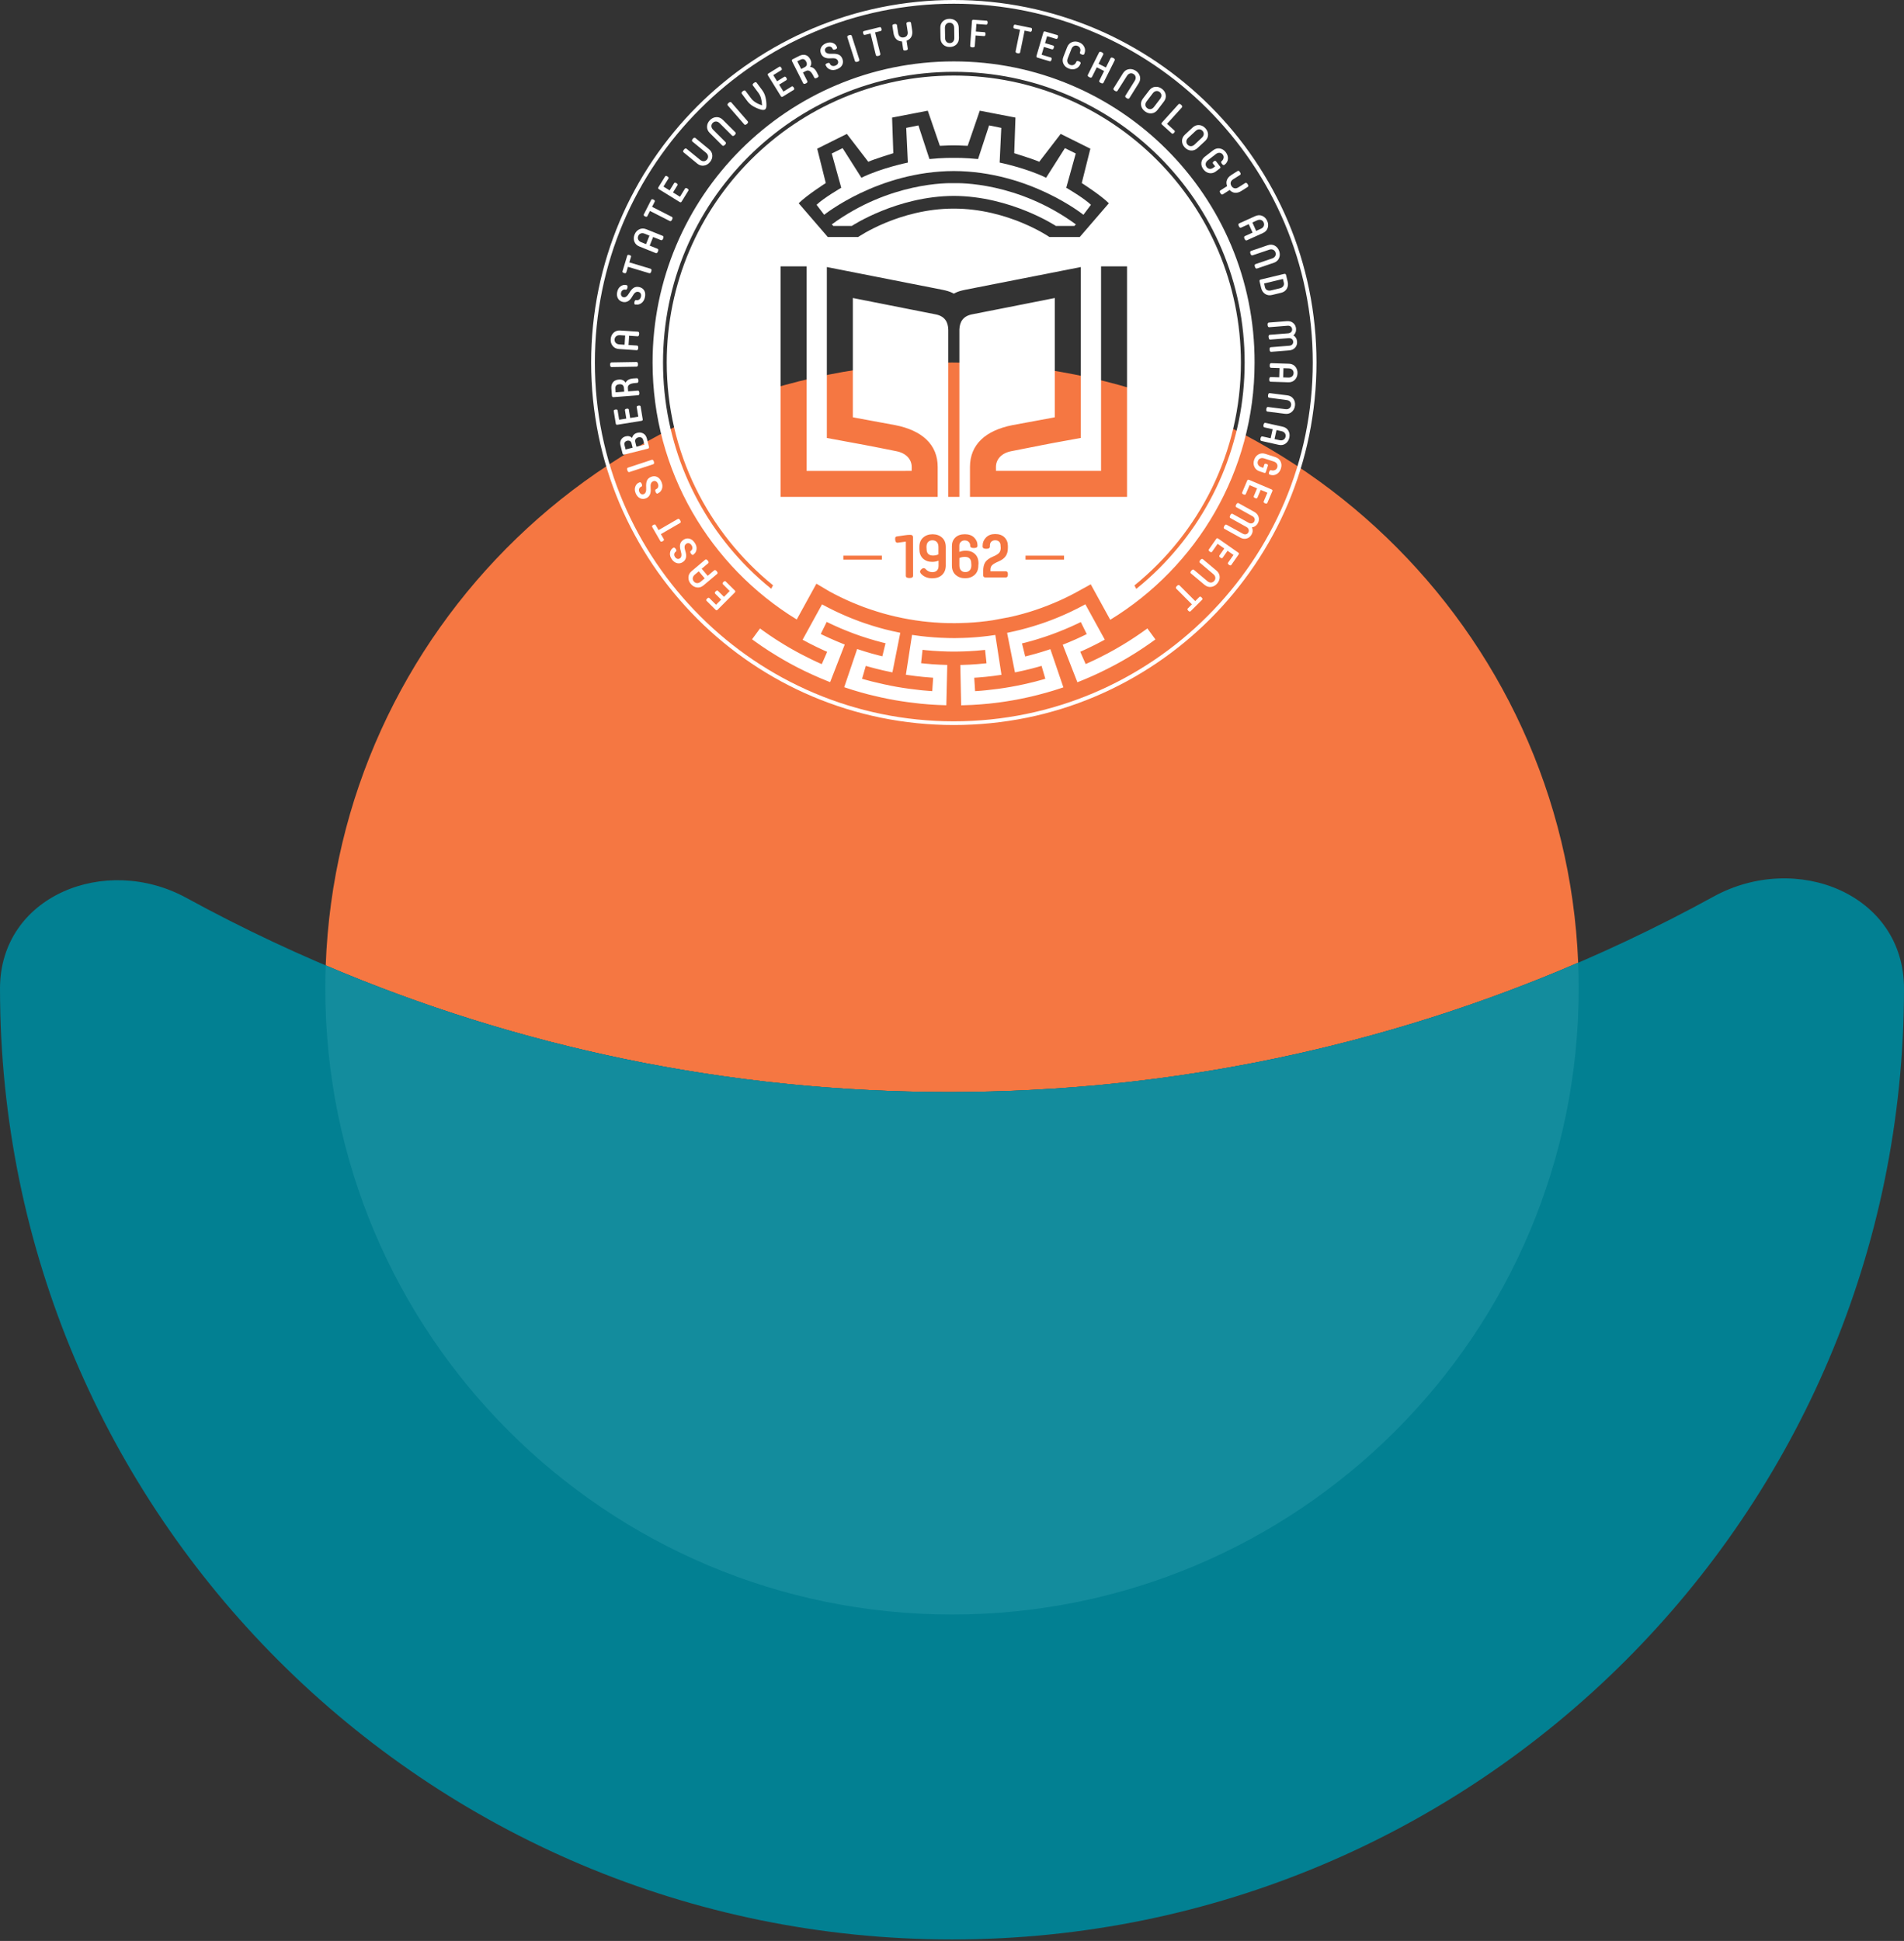 <svg width="417" height="425" viewBox="0 0 417 425" fill="none" xmlns="http://www.w3.org/2000/svg">
<rect x="0" y="0" width="417" height="425" fill="#333333" stroke="none"/>
<path d="M71.338 211.398C73.998 138.035 134.39 79.377 208.5 79.377C282.412 79.377 342.678 137.722 345.64 210.809C303.369 229.025 256.766 239.118 207.802 239.118C159.368 239.118 113.243 229.243 71.338 211.398Z" fill="#F57742"/>
<g clip-path="url(#clip0_229_1317)">
<path d="M160.954 129.316C161.085 129.447 161.076 129.594 160.911 129.755L157.176 133.501C157.015 133.666 156.872 133.674 156.741 133.544L154.752 131.565C154.626 131.439 154.661 131.269 154.865 131.069C155.07 130.865 155.235 130.83 155.361 130.956L156.824 132.417L157.942 131.295L156.628 129.986C156.502 129.86 156.537 129.69 156.741 129.49C156.946 129.286 157.111 129.251 157.237 129.373L158.552 130.682L159.814 129.416L158.321 127.924C158.195 127.798 158.23 127.633 158.434 127.428C158.639 127.224 158.804 127.189 158.931 127.315L160.954 129.316Z" fill="white"/>
<path d="M153.037 125.097L152.175 125.823C151.91 126.049 151.762 126.293 151.727 126.567C151.692 126.841 151.771 127.093 151.962 127.32C152.154 127.546 152.389 127.668 152.663 127.681C152.941 127.694 153.207 127.589 153.472 127.367L154.334 126.641L153.037 125.097ZM154.996 126.084L156.406 124.892C156.567 124.758 156.754 124.819 156.972 125.08C157.19 125.336 157.22 125.532 157.059 125.671L154.099 128.163C153.651 128.542 153.163 128.698 152.641 128.629C152.119 128.559 151.671 128.307 151.301 127.863C150.931 127.424 150.752 126.937 150.774 126.411C150.796 125.884 151.031 125.427 151.479 125.053L154.439 122.561C154.6 122.422 154.787 122.487 155.005 122.748C155.222 123.009 155.257 123.2 155.092 123.34L153.681 124.527L154.996 126.084Z" fill="white"/>
<path d="M151.875 121.456C151.701 121.578 151.523 121.495 151.327 121.217C151.131 120.939 151.118 120.743 151.292 120.621L151.314 120.608C151.51 120.473 151.614 120.282 151.64 120.051C151.662 119.821 151.592 119.586 151.44 119.364C151.283 119.142 151.105 118.999 150.9 118.946C150.696 118.894 150.495 118.929 150.3 119.064C150.091 119.207 149.969 119.408 149.938 119.66C149.908 119.912 149.96 120.256 150.104 120.695C150.456 121.774 150.278 122.557 149.586 123.044C149.177 123.331 148.741 123.418 148.289 123.309C147.84 123.2 147.457 122.918 147.144 122.474C146.818 122.009 146.678 121.548 146.739 121.082C146.796 120.617 146.992 120.264 147.335 120.025L147.44 119.951C147.614 119.829 147.797 119.912 147.988 120.186C148.184 120.464 148.197 120.66 148.023 120.782L147.988 120.804C147.806 120.93 147.701 121.108 147.671 121.326C147.64 121.548 147.697 121.765 147.849 121.978C147.993 122.178 148.162 122.309 148.354 122.361C148.545 122.413 148.737 122.374 148.924 122.244C149.277 121.996 149.342 121.478 149.107 120.699C148.928 120.108 148.876 119.616 148.946 119.229C149.016 118.838 149.246 118.503 149.642 118.224C150.06 117.933 150.491 117.837 150.944 117.937C151.396 118.033 151.792 118.338 152.136 118.829C152.471 119.307 152.615 119.79 152.55 120.277C152.489 120.765 152.28 121.13 151.923 121.378L151.875 121.456Z" fill="white"/>
<path d="M142.844 115.397C142.752 115.245 142.831 115.088 143.083 114.945C143.331 114.801 143.505 114.81 143.592 114.962L144.232 116.071L148.437 113.64C148.619 113.535 148.794 113.631 148.963 113.923C149.133 114.214 149.129 114.414 148.946 114.518L144.741 116.95L145.381 118.055C145.468 118.207 145.394 118.364 145.142 118.507C144.894 118.651 144.72 118.642 144.628 118.49L142.844 115.397Z" fill="white"/>
<path d="M144.067 108.059C143.871 108.142 143.71 108.024 143.584 107.711C143.453 107.398 143.484 107.202 143.679 107.12L143.701 107.111C143.919 107.02 144.067 106.859 144.141 106.637C144.215 106.415 144.197 106.171 144.093 105.924C143.988 105.671 143.845 105.493 143.658 105.397C143.47 105.301 143.266 105.293 143.048 105.384C142.813 105.48 142.652 105.649 142.565 105.884C142.478 106.119 142.456 106.472 142.5 106.928C142.609 108.059 142.265 108.786 141.481 109.107C141.02 109.299 140.576 109.29 140.158 109.081C139.745 108.877 139.431 108.52 139.222 108.016C139.005 107.489 138.974 107.007 139.131 106.567C139.288 106.128 139.558 105.823 139.945 105.667L140.062 105.619C140.258 105.541 140.419 105.658 140.546 105.971C140.676 106.285 140.646 106.48 140.45 106.563L140.411 106.58C140.206 106.663 140.067 106.815 139.984 107.02C139.906 107.228 139.914 107.45 140.015 107.694C140.11 107.92 140.25 108.085 140.424 108.177C140.598 108.268 140.794 108.272 141.007 108.185C141.407 108.02 141.581 107.529 141.521 106.715C141.477 106.097 141.534 105.61 141.686 105.245C141.838 104.88 142.134 104.601 142.583 104.419C143.053 104.223 143.497 104.227 143.914 104.423C144.332 104.619 144.654 104.997 144.885 105.554C145.107 106.093 145.142 106.598 144.972 107.059C144.807 107.524 144.519 107.833 144.119 107.998L144.067 108.059Z" fill="white"/>
<path d="M142.744 100.682C142.944 100.617 143.096 100.747 143.201 101.069C143.305 101.391 143.262 101.587 143.061 101.652L137.856 103.362C137.656 103.427 137.503 103.296 137.399 102.974C137.29 102.653 137.333 102.461 137.538 102.396L142.744 100.682Z" fill="white"/>
<path d="M140.872 96.376C140.802 96.098 140.667 95.91 140.467 95.815C140.267 95.719 140.045 95.702 139.801 95.767C139.571 95.823 139.383 95.941 139.244 96.119C139.105 96.293 139.061 96.506 139.122 96.741L139.392 97.816L141.124 97.381L140.872 96.376ZM138.304 97.037C138.247 96.807 138.126 96.646 137.947 96.559C137.769 96.472 137.573 96.45 137.351 96.506C137.138 96.559 136.972 96.672 136.855 96.833C136.737 96.994 136.707 97.194 136.768 97.424L137.02 98.416L138.557 98.029L138.304 97.037ZM142.13 97.837C142.182 98.051 142.095 98.185 141.864 98.246L136.781 99.525C136.541 99.586 136.402 99.508 136.345 99.295L135.893 97.498C135.771 97.02 135.823 96.606 136.049 96.246C136.271 95.884 136.607 95.65 137.042 95.541C137.595 95.402 138.06 95.519 138.435 95.906C138.57 95.302 138.966 94.923 139.614 94.762C140.067 94.649 140.489 94.697 140.885 94.915C141.281 95.132 141.542 95.51 141.677 96.045L142.13 97.837Z" fill="white"/>
<path d="M140.763 91.822C140.794 92.004 140.698 92.118 140.472 92.152L135.244 92.996C135.018 93.035 134.896 92.957 134.866 92.774L134.417 90.004C134.387 89.83 134.517 89.712 134.8 89.669C135.088 89.625 135.244 89.691 135.27 89.869L135.601 91.909L137.168 91.656L136.872 89.825C136.842 89.651 136.972 89.534 137.255 89.49C137.542 89.443 137.699 89.512 137.725 89.691L138.021 91.522L139.788 91.239L139.453 89.156C139.423 88.977 139.553 88.864 139.836 88.82C140.123 88.773 140.28 88.842 140.306 89.021L140.763 91.822Z" fill="white"/>
<path d="M134.835 85.911L136.711 85.767L136.65 84.962C136.607 84.362 136.267 84.088 135.645 84.14C135.018 84.188 134.731 84.51 134.774 85.11L134.835 85.911ZM139.466 82.822C139.675 82.805 139.793 82.97 139.819 83.305C139.845 83.644 139.758 83.818 139.545 83.836L139.053 83.875C137.982 83.958 137.464 84.314 137.512 84.928L137.568 85.698L139.671 85.537C139.884 85.519 139.997 85.68 140.023 86.019C140.049 86.359 139.962 86.533 139.749 86.55L134.365 86.963C134.156 86.981 134.039 86.876 134.021 86.667L133.899 85.084C133.856 84.519 133.973 84.058 134.252 83.705C134.53 83.353 134.957 83.157 135.54 83.114C136.197 83.062 136.694 83.288 137.02 83.801C137.286 83.244 137.838 82.94 138.674 82.874L139.466 82.822Z" fill="white"/>
<path d="M139.401 79.264C139.614 79.26 139.719 79.43 139.723 79.769C139.727 80.108 139.632 80.278 139.418 80.282L133.943 80.374C133.73 80.378 133.625 80.208 133.621 79.869C133.616 79.53 133.712 79.36 133.925 79.356L139.401 79.264Z" fill="white"/>
<path d="M136.924 73.471L135.797 73.397C135.453 73.375 135.175 73.449 134.957 73.623C134.744 73.797 134.626 74.036 134.604 74.332C134.587 74.627 134.67 74.88 134.861 75.08C135.053 75.28 135.318 75.389 135.662 75.415L136.789 75.489L136.924 73.471ZM137.656 75.541L139.501 75.663C139.714 75.676 139.801 75.854 139.78 76.193C139.758 76.533 139.645 76.694 139.431 76.681L135.562 76.424C134.979 76.385 134.517 76.159 134.187 75.745C133.856 75.332 133.712 74.841 133.751 74.266C133.791 73.692 133.999 73.223 134.382 72.857C134.765 72.492 135.249 72.326 135.836 72.366L139.701 72.622C139.914 72.635 140.006 72.814 139.98 73.149C139.958 73.488 139.845 73.649 139.632 73.636L137.786 73.514L137.656 75.541Z" fill="white"/>
<path d="M139.148 66.707C138.94 66.663 138.874 66.476 138.944 66.146C139.014 65.815 139.148 65.667 139.357 65.711L139.383 65.715C139.614 65.763 139.827 65.711 140.015 65.567C140.197 65.424 140.319 65.215 140.376 64.95C140.432 64.684 140.411 64.454 140.311 64.271C140.21 64.084 140.045 63.966 139.814 63.914C139.566 63.862 139.34 63.91 139.135 64.058C138.931 64.206 138.718 64.48 138.496 64.884C137.947 65.88 137.255 66.289 136.424 66.115C135.932 66.011 135.571 65.754 135.344 65.35C135.118 64.945 135.057 64.475 135.17 63.945C135.288 63.388 135.532 62.97 135.91 62.696C136.289 62.422 136.685 62.322 137.09 62.405L137.216 62.431C137.425 62.474 137.49 62.661 137.421 62.992C137.351 63.323 137.216 63.471 137.007 63.427L136.968 63.418C136.75 63.37 136.55 63.418 136.367 63.544C136.184 63.671 136.067 63.862 136.015 64.119C135.962 64.358 135.989 64.571 136.084 64.749C136.176 64.923 136.337 65.037 136.559 65.084C136.981 65.171 137.403 64.862 137.808 64.158C138.117 63.623 138.439 63.249 138.77 63.036C139.101 62.818 139.505 62.757 139.98 62.853C140.476 62.957 140.842 63.205 141.081 63.601C141.32 63.997 141.373 64.493 141.246 65.08C141.124 65.654 140.872 66.085 140.472 66.372C140.076 66.663 139.662 66.759 139.24 66.668L139.148 66.707Z" fill="white"/>
<path d="M137.373 55.976C137.425 55.806 137.59 55.759 137.864 55.841C138.139 55.924 138.252 56.054 138.2 56.224L137.83 57.451L142.487 58.847C142.687 58.908 142.739 59.099 142.639 59.425C142.539 59.752 142.395 59.882 142.191 59.821L137.534 58.425L137.164 59.652C137.111 59.821 136.946 59.869 136.672 59.786C136.393 59.704 136.285 59.573 136.337 59.399L137.373 55.976Z" fill="white"/>
<path d="M142.239 51.592L141.194 51.17C140.872 51.039 140.585 51.026 140.328 51.122C140.071 51.218 139.884 51.409 139.775 51.683C139.662 51.957 139.666 52.222 139.788 52.475C139.906 52.722 140.123 52.91 140.445 53.04L141.49 53.458L142.239 51.592ZM142.291 53.784L144.006 54.471C144.202 54.549 144.232 54.745 144.106 55.058C143.98 55.371 143.823 55.493 143.623 55.415L140.028 53.971C139.484 53.753 139.118 53.397 138.931 52.901C138.748 52.405 138.761 51.892 138.974 51.357C139.192 50.822 139.536 50.443 140.01 50.213C140.489 49.982 140.998 49.978 141.542 50.195L145.137 51.639C145.333 51.718 145.364 51.913 145.242 52.227C145.116 52.54 144.959 52.662 144.759 52.583L143.044 51.896L142.291 53.784Z" fill="white"/>
<path d="M142.622 43.758C142.704 43.601 142.874 43.58 143.131 43.71C143.388 43.84 143.475 43.988 143.392 44.149L142.813 45.289L147.148 47.49C147.335 47.586 147.353 47.781 147.196 48.086C147.044 48.386 146.874 48.495 146.687 48.395L142.352 46.194L141.773 47.333C141.69 47.494 141.521 47.512 141.264 47.381C141.007 47.251 140.92 47.103 141.003 46.942L142.622 43.758Z" fill="white"/>
<path d="M149.268 44.162C149.168 44.319 149.024 44.341 148.833 44.223L144.332 41.439C144.136 41.318 144.093 41.183 144.189 41.026L145.664 38.638C145.76 38.486 145.93 38.482 146.173 38.634C146.417 38.786 146.491 38.938 146.4 39.091L145.312 40.852L146.661 41.687L147.636 40.108C147.732 39.956 147.901 39.952 148.145 40.104C148.393 40.256 148.463 40.413 148.371 40.561L147.396 42.14L148.92 43.079L150.03 41.283C150.121 41.131 150.295 41.126 150.539 41.279C150.783 41.431 150.857 41.587 150.765 41.735L149.268 44.162Z" fill="white"/>
<path d="M153.333 34.993C153.603 35.215 153.869 35.315 154.147 35.302C154.421 35.289 154.656 35.163 154.844 34.932C155.031 34.702 155.109 34.45 155.07 34.175C155.031 33.901 154.883 33.658 154.613 33.436L151.649 30.996C151.483 30.861 151.514 30.665 151.727 30.404C151.945 30.143 152.128 30.078 152.293 30.213L155.283 32.675C155.736 33.049 155.98 33.501 156.006 34.028C156.032 34.554 155.862 35.041 155.496 35.485C155.131 35.928 154.687 36.189 154.165 36.263C153.642 36.337 153.15 36.189 152.698 35.815L149.708 33.353C149.542 33.218 149.573 33.023 149.79 32.762C150.008 32.501 150.191 32.431 150.356 32.566L153.333 34.993Z" fill="white"/>
<path d="M158.909 31.131C159.061 31.279 159.013 31.474 158.769 31.713C158.53 31.953 158.339 32.001 158.186 31.853L155.444 29.117C155.031 28.704 154.83 28.229 154.852 27.703C154.874 27.177 155.092 26.707 155.496 26.298C155.901 25.889 156.371 25.672 156.898 25.65C157.425 25.624 157.899 25.824 158.312 26.237L161.055 28.973C161.207 29.121 161.159 29.317 160.92 29.556C160.68 29.795 160.489 29.843 160.336 29.695L157.616 26.985C157.372 26.738 157.111 26.616 156.837 26.603C156.563 26.59 156.315 26.694 156.106 26.903C155.897 27.112 155.792 27.36 155.805 27.634C155.818 27.912 155.945 28.169 156.188 28.412L158.909 31.131Z" fill="white"/>
<path d="M163.766 26.568C163.905 26.729 163.844 26.916 163.588 27.138C163.331 27.36 163.135 27.394 162.996 27.233L159.401 23.097C159.261 22.936 159.322 22.749 159.579 22.527C159.836 22.305 160.032 22.27 160.171 22.431L163.766 26.568Z" fill="white"/>
<path d="M166.735 24.019C166.186 23.88 165.603 23.636 164.998 23.297C164.467 22.997 164.027 22.605 163.67 22.131L162.469 20.522C162.343 20.352 162.417 20.169 162.691 19.965C162.965 19.761 163.161 19.743 163.287 19.913L164.484 21.514C164.758 21.879 165.085 22.175 165.459 22.405C165.864 22.662 166.347 22.884 166.9 23.075C166.874 22.488 166.8 21.966 166.669 21.505C166.556 21.083 166.365 20.687 166.09 20.317L164.893 18.717C164.767 18.547 164.841 18.364 165.115 18.16C165.39 17.96 165.585 17.938 165.712 18.108L166.913 19.717C167.27 20.191 167.518 20.726 167.657 21.322C167.814 21.996 167.879 22.627 167.857 23.192C167.84 23.567 167.744 23.819 167.561 23.954C167.366 24.088 167.096 24.11 166.735 24.019Z" fill="white"/>
<path d="M171.413 21.174C171.252 21.274 171.117 21.227 170.996 21.035L168.214 16.533C168.092 16.337 168.114 16.198 168.275 16.098L170.665 14.624C170.817 14.532 170.974 14.602 171.122 14.85C171.274 15.098 171.27 15.267 171.117 15.359L169.355 16.446L170.19 17.795L171.77 16.82C171.923 16.729 172.075 16.799 172.227 17.046C172.38 17.29 172.375 17.464 172.223 17.555L170.643 18.53L171.583 20.052L173.381 18.943C173.533 18.852 173.685 18.921 173.838 19.169C173.99 19.413 173.986 19.587 173.833 19.678L171.413 21.174Z" fill="white"/>
<path d="M174.617 13.428L175.466 15.107L176.184 14.745C176.719 14.476 176.845 14.062 176.562 13.501C176.28 12.945 175.875 12.797 175.335 13.066L174.617 13.428ZM179.239 16.533C179.335 16.72 179.231 16.89 178.926 17.042C178.626 17.194 178.425 17.181 178.33 16.99L178.108 16.55C177.62 15.589 177.098 15.25 176.545 15.528L175.857 15.876L176.811 17.76C176.906 17.947 176.802 18.116 176.497 18.269C176.192 18.421 175.997 18.408 175.901 18.216L173.463 13.401C173.368 13.214 173.416 13.066 173.607 12.971L175.022 12.257C175.527 12.001 175.997 11.935 176.432 12.057C176.867 12.179 177.207 12.501 177.472 13.023C177.768 13.614 177.751 14.154 177.402 14.654C178.016 14.684 178.512 15.08 178.891 15.829L179.239 16.533Z" fill="white"/>
<path d="M180.819 14.319C180.741 14.123 180.863 13.963 181.176 13.841C181.489 13.715 181.685 13.749 181.764 13.945L181.772 13.967C181.859 14.189 182.02 14.332 182.242 14.411C182.464 14.484 182.704 14.471 182.961 14.371C183.213 14.271 183.391 14.128 183.492 13.941C183.592 13.754 183.6 13.549 183.513 13.327C183.418 13.092 183.252 12.927 183.017 12.84C182.782 12.753 182.434 12.727 181.973 12.762C180.841 12.858 180.114 12.505 179.801 11.718C179.614 11.253 179.631 10.809 179.84 10.396C180.049 9.983 180.41 9.678 180.915 9.474C181.442 9.26 181.925 9.234 182.364 9.395C182.804 9.556 183.104 9.83 183.257 10.217L183.304 10.335C183.383 10.531 183.261 10.691 182.948 10.813C182.634 10.94 182.438 10.905 182.36 10.709L182.343 10.67C182.26 10.465 182.112 10.322 181.907 10.239C181.703 10.156 181.476 10.165 181.233 10.261C181.006 10.352 180.841 10.491 180.745 10.665C180.649 10.839 180.645 11.035 180.732 11.248C180.893 11.649 181.385 11.827 182.195 11.779C182.808 11.744 183.3 11.805 183.666 11.962C184.031 12.118 184.306 12.418 184.484 12.866C184.671 13.341 184.667 13.78 184.467 14.197C184.266 14.615 183.883 14.932 183.322 15.154C182.778 15.372 182.277 15.398 181.816 15.224C181.355 15.054 181.045 14.763 180.889 14.363L180.819 14.319Z" fill="white"/>
<path d="M188.21 13.062C188.275 13.267 188.144 13.414 187.822 13.514C187.5 13.614 187.309 13.571 187.243 13.371L185.576 8.156C185.511 7.956 185.642 7.803 185.964 7.703C186.286 7.599 186.477 7.647 186.543 7.847L188.21 13.062Z" fill="white"/>
<path d="M192.684 5.946C192.858 5.903 192.98 6.02 193.05 6.303C193.119 6.581 193.063 6.746 192.889 6.79L191.644 7.094L192.802 11.809C192.849 12.014 192.71 12.153 192.384 12.236C192.053 12.318 191.866 12.257 191.814 12.053L190.656 7.338L189.411 7.642C189.237 7.686 189.115 7.568 189.045 7.286C188.976 7.003 189.032 6.842 189.206 6.799L192.684 5.946Z" fill="white"/>
<path d="M197.811 10.813L197.546 9.073C197.028 9.052 196.61 8.882 196.297 8.573C195.983 8.26 195.779 7.821 195.692 7.26L195.444 5.655C195.413 5.446 195.565 5.32 195.896 5.267C196.231 5.215 196.414 5.294 196.445 5.498L196.714 7.255C196.767 7.599 196.897 7.851 197.115 8.016C197.328 8.182 197.594 8.243 197.92 8.19C198.247 8.143 198.482 8.003 198.638 7.782C198.795 7.56 198.843 7.277 198.791 6.938L198.521 5.18C198.49 4.972 198.643 4.846 198.978 4.793C199.313 4.741 199.496 4.815 199.526 5.024L199.774 6.629C199.861 7.19 199.796 7.673 199.591 8.06C199.387 8.451 199.034 8.739 198.551 8.912L198.817 10.652C198.847 10.861 198.695 10.987 198.364 11.04C198.025 11.096 197.842 11.022 197.811 10.813Z" fill="white"/>
<path d="M208.971 6.085C208.962 5.737 208.867 5.468 208.675 5.267C208.484 5.067 208.24 4.972 207.944 4.976C207.648 4.98 207.404 5.085 207.217 5.294C207.034 5.502 206.943 5.772 206.952 6.12L206.991 8.325C206.995 8.673 207.095 8.943 207.282 9.143C207.474 9.343 207.718 9.443 208.018 9.434C208.314 9.43 208.558 9.326 208.74 9.117C208.923 8.908 209.015 8.638 209.006 8.29L208.971 6.085ZM210.016 8.304C210.024 8.891 209.837 9.365 209.463 9.73C209.089 10.091 208.605 10.278 208.031 10.287C207.456 10.296 206.969 10.126 206.582 9.778C206.194 9.43 205.994 8.956 205.981 8.373L205.942 6.103C205.933 5.515 206.12 5.041 206.494 4.676C206.869 4.315 207.352 4.128 207.926 4.119C208.501 4.11 208.988 4.28 209.376 4.628C209.763 4.976 209.963 5.45 209.976 6.033L210.016 8.304Z" fill="white"/>
<path d="M212.871 4.641C212.888 4.415 212.988 4.311 213.176 4.324L216.061 4.532C216.24 4.545 216.322 4.698 216.301 4.985C216.279 5.272 216.174 5.411 215.996 5.398L213.846 5.241L213.724 6.907L215.596 7.042C215.774 7.055 215.857 7.207 215.835 7.495C215.813 7.782 215.709 7.921 215.535 7.908L213.663 7.773L213.493 10.091C213.48 10.3 213.302 10.391 212.962 10.37C212.623 10.344 212.462 10.23 212.479 10.017L212.871 4.641Z" fill="white"/>
<path d="M225.828 6.111C226.002 6.146 226.063 6.307 226.007 6.59C225.95 6.872 225.828 6.994 225.654 6.959L224.401 6.703L223.426 11.457C223.382 11.662 223.195 11.731 222.864 11.662C222.533 11.592 222.385 11.461 222.429 11.253L223.404 6.498L222.15 6.242C221.976 6.207 221.915 6.046 221.972 5.763C222.029 5.481 222.15 5.359 222.325 5.394L225.828 6.111Z" fill="white"/>
<path d="M227.186 12.61C227.008 12.557 226.947 12.427 227.012 12.205L228.501 7.138C228.566 6.92 228.683 6.838 228.862 6.89L231.552 7.682C231.722 7.729 231.769 7.895 231.691 8.173C231.608 8.451 231.478 8.56 231.308 8.512L229.323 7.929L228.875 9.448L230.655 9.969C230.825 10.022 230.873 10.183 230.794 10.461C230.712 10.735 230.581 10.848 230.411 10.8L228.631 10.278L228.126 11.992L230.15 12.588C230.32 12.64 230.368 12.801 230.29 13.079C230.207 13.358 230.081 13.467 229.907 13.419L227.186 12.61Z" fill="white"/>
<path d="M233.719 10.335C233.933 9.791 234.289 9.417 234.773 9.226C235.26 9.034 235.774 9.043 236.309 9.252C236.849 9.461 237.236 9.795 237.462 10.261C237.693 10.722 237.706 11.222 237.497 11.757L237.471 11.818C237.393 12.018 237.201 12.049 236.884 11.927C236.566 11.801 236.444 11.649 236.522 11.448L236.531 11.427C236.653 11.118 236.662 10.839 236.557 10.591C236.457 10.344 236.27 10.161 235.996 10.052C235.717 9.943 235.46 9.952 235.212 10.074C234.964 10.196 234.777 10.413 234.651 10.735L233.85 12.788C233.724 13.114 233.711 13.397 233.811 13.654C233.911 13.91 234.102 14.097 234.377 14.206C234.651 14.315 234.912 14.306 235.156 14.193C235.399 14.08 235.582 13.867 235.704 13.562L235.713 13.541C235.791 13.345 235.987 13.31 236.3 13.432C236.618 13.554 236.736 13.71 236.662 13.91L236.635 13.971C236.427 14.506 236.078 14.863 235.595 15.05C235.112 15.237 234.599 15.22 234.063 15.006C233.528 14.798 233.14 14.454 232.914 13.984C232.688 13.514 232.679 13.001 232.892 12.457L233.719 10.335Z" fill="white"/>
<path d="M243.221 12.753C243.317 12.562 243.512 12.549 243.817 12.701C244.122 12.853 244.226 13.019 244.13 13.21L241.68 18.108C241.584 18.299 241.388 18.312 241.084 18.16C240.779 18.008 240.675 17.842 240.77 17.651L241.819 15.55L240.213 14.745L239.164 16.846C239.069 17.033 238.873 17.051 238.568 16.898C238.263 16.746 238.159 16.581 238.255 16.39L240.705 11.492C240.801 11.3 240.997 11.287 241.301 11.44C241.606 11.592 241.71 11.757 241.615 11.949L240.601 13.971L242.207 14.776L243.221 12.753Z" fill="white"/>
<path d="M244.749 19.874C244.635 20.052 244.439 20.052 244.152 19.869C243.865 19.691 243.774 19.513 243.887 19.334L245.941 16.046C246.25 15.55 246.668 15.25 247.19 15.154C247.708 15.059 248.213 15.163 248.705 15.472C249.197 15.776 249.51 16.185 249.654 16.694C249.793 17.203 249.71 17.708 249.401 18.203L247.347 21.492C247.234 21.67 247.038 21.67 246.746 21.487C246.459 21.309 246.368 21.131 246.481 20.952L248.518 17.695C248.701 17.399 248.766 17.12 248.718 16.851C248.666 16.577 248.513 16.363 248.261 16.207C248.009 16.05 247.747 16.007 247.482 16.081C247.216 16.155 246.99 16.333 246.807 16.629L244.749 19.874Z" fill="white"/>
<path d="M254.08 21.653C254.289 21.374 254.381 21.105 254.359 20.831C254.333 20.557 254.202 20.326 253.963 20.143C253.728 19.965 253.471 19.895 253.197 19.943C252.922 19.991 252.687 20.152 252.474 20.426L251.138 22.183C250.929 22.462 250.838 22.731 250.859 23.006C250.886 23.279 251.016 23.51 251.255 23.688C251.491 23.871 251.747 23.936 252.022 23.889C252.296 23.841 252.531 23.68 252.744 23.406L254.08 21.653ZM253.527 24.045C253.171 24.511 252.731 24.771 252.209 24.819C251.691 24.872 251.199 24.719 250.738 24.367C250.281 24.019 250.002 23.584 249.915 23.066C249.828 22.553 249.963 22.057 250.315 21.592L251.695 19.787C252.052 19.321 252.492 19.06 253.014 19.012C253.532 18.96 254.024 19.113 254.485 19.46C254.942 19.808 255.221 20.243 255.308 20.761C255.395 21.274 255.26 21.77 254.907 22.236L253.527 24.045Z" fill="white"/>
<path d="M254.485 27.281C254.333 27.146 254.333 26.994 254.485 26.825L258.098 22.836C258.241 22.679 258.433 22.718 258.685 22.945C258.938 23.171 258.994 23.362 258.851 23.519L255.591 27.116L257.218 28.586C257.349 28.704 257.323 28.873 257.131 29.086C256.94 29.299 256.77 29.343 256.64 29.226L254.485 27.281Z" fill="white"/>
<path d="M263.225 30.152C263.477 29.917 263.612 29.66 263.634 29.387C263.656 29.112 263.564 28.864 263.36 28.647C263.16 28.43 262.916 28.321 262.642 28.321C262.367 28.321 262.106 28.438 261.849 28.677L260.239 30.178C259.987 30.413 259.852 30.67 259.83 30.944C259.808 31.218 259.9 31.466 260.104 31.683C260.304 31.901 260.548 32.009 260.822 32.009C261.101 32.009 261.362 31.892 261.614 31.657L263.225 30.152ZM262.276 32.414C261.849 32.81 261.371 32.992 260.848 32.958C260.326 32.923 259.869 32.688 259.473 32.27C259.081 31.848 258.881 31.379 258.881 30.857C258.881 30.335 259.094 29.869 259.525 29.474L261.188 27.929C261.614 27.534 262.093 27.351 262.615 27.386C263.138 27.42 263.595 27.655 263.987 28.073C264.378 28.495 264.578 28.969 264.578 29.486C264.578 30.009 264.365 30.474 263.939 30.87L262.276 32.414Z" fill="white"/>
<path d="M265.662 35.82C265.553 35.681 265.601 35.524 265.823 35.35C266.045 35.176 266.211 35.167 266.319 35.311L267.22 36.472C267.334 36.62 267.321 36.751 267.164 36.868L266.35 37.499C265.889 37.855 265.392 37.995 264.879 37.912C264.365 37.829 263.926 37.555 263.573 37.099C263.22 36.642 263.064 36.15 263.112 35.633C263.16 35.115 263.416 34.667 263.878 34.31L265.675 32.918C266.137 32.562 266.633 32.422 267.151 32.51C267.664 32.592 268.104 32.866 268.457 33.323C268.809 33.78 268.97 34.263 268.935 34.771C268.9 35.28 268.665 35.711 268.23 36.046L268.178 36.089C268.008 36.22 267.825 36.146 267.621 35.88C267.412 35.611 267.39 35.415 267.556 35.285L267.569 35.272C267.786 35.093 267.921 34.871 267.982 34.597C268.039 34.328 267.973 34.075 267.795 33.84C267.612 33.606 267.386 33.48 267.112 33.458C266.837 33.436 266.563 33.527 266.289 33.74L264.544 35.093C264.269 35.306 264.113 35.546 264.065 35.82C264.017 36.094 264.087 36.35 264.269 36.585C264.452 36.82 264.683 36.951 264.957 36.977C265.231 36.998 265.501 36.907 265.78 36.694L266.137 36.42L265.662 35.82Z" fill="white"/>
<path d="M267.273 41.696L268.757 40.752C268.57 40.269 268.552 39.817 268.713 39.404C268.874 38.991 269.192 38.625 269.671 38.321L271.042 37.446C271.22 37.333 271.399 37.42 271.577 37.707C271.76 37.995 271.764 38.19 271.586 38.303L270.084 39.256C269.793 39.443 269.614 39.665 269.549 39.926C269.484 40.187 269.536 40.456 269.714 40.735C269.893 41.013 270.115 41.174 270.38 41.226C270.646 41.279 270.924 41.213 271.216 41.026L272.718 40.074C272.896 39.961 273.075 40.047 273.253 40.335C273.436 40.622 273.44 40.817 273.262 40.931L271.891 41.805C271.412 42.109 270.946 42.244 270.507 42.214C270.067 42.183 269.662 41.979 269.305 41.605L267.821 42.549C267.643 42.662 267.464 42.575 267.281 42.288C267.099 42.005 267.094 41.809 267.273 41.696Z" fill="white"/>
<path d="M275.116 50.561L276.143 50.095C276.461 49.952 276.67 49.756 276.778 49.499C276.887 49.247 276.879 48.982 276.757 48.708C276.635 48.438 276.443 48.255 276.178 48.168C275.917 48.081 275.629 48.108 275.316 48.251L274.289 48.717L275.116 50.561ZM273.492 49.082L271.808 49.843C271.616 49.93 271.451 49.817 271.316 49.508C271.177 49.199 271.199 49.004 271.39 48.916L274.92 47.32C275.455 47.077 275.965 47.059 276.452 47.268C276.935 47.477 277.296 47.842 277.536 48.368C277.771 48.89 277.81 49.404 277.645 49.908C277.484 50.408 277.131 50.783 276.596 51.026L273.066 52.623C272.874 52.709 272.709 52.596 272.57 52.288C272.43 51.979 272.452 51.783 272.648 51.696L274.332 50.935L273.492 49.082Z" fill="white"/>
<path d="M274.324 55.907C274.123 55.976 273.971 55.85 273.862 55.528C273.754 55.206 273.793 55.015 273.993 54.945L277.658 53.693C278.21 53.505 278.724 53.536 279.185 53.788C279.647 54.041 279.973 54.441 280.16 54.989C280.348 55.532 280.334 56.046 280.121 56.533C279.912 57.016 279.525 57.355 278.968 57.542L275.303 58.795C275.103 58.864 274.95 58.734 274.842 58.416C274.733 58.094 274.772 57.903 274.972 57.833L278.607 56.594C278.937 56.481 279.164 56.307 279.294 56.063C279.425 55.819 279.442 55.554 279.346 55.276C279.251 54.993 279.077 54.797 278.82 54.684C278.567 54.575 278.28 54.571 277.954 54.684L274.324 55.907Z" fill="white"/>
<path d="M277.044 62.896C277.114 63.184 277.27 63.392 277.505 63.518C277.745 63.645 278.032 63.671 278.367 63.592L280.308 63.123C280.648 63.04 280.887 62.888 281.044 62.666C281.201 62.444 281.244 62.187 281.174 61.9L280.979 61.083L276.861 62.074L277.044 62.896ZM275.864 61.609C275.812 61.396 275.904 61.261 276.134 61.204L281.231 59.978C281.47 59.921 281.61 59.999 281.662 60.213L282.015 61.687C282.149 62.248 282.089 62.757 281.832 63.214C281.575 63.666 281.157 63.971 280.591 64.106L278.585 64.588C278.019 64.728 277.51 64.645 277.074 64.358C276.639 64.071 276.352 63.64 276.217 63.084L275.864 61.609Z" fill="white"/>
<path d="M277.832 73.836C277.806 73.497 277.893 73.323 278.106 73.305L282.11 72.992C282.389 72.97 282.611 72.875 282.776 72.701C282.942 72.527 283.011 72.326 282.989 72.087C282.968 71.835 282.868 71.639 282.689 71.5C282.506 71.361 282.271 71.304 281.98 71.326L277.975 71.644C277.767 71.661 277.649 71.5 277.623 71.161C277.597 70.822 277.684 70.643 277.897 70.63L281.814 70.321C282.38 70.278 282.85 70.408 283.225 70.722C283.599 71.03 283.808 71.448 283.851 71.983C283.873 72.279 283.838 72.553 283.729 72.809C283.625 73.066 283.468 73.275 283.268 73.431C283.49 73.558 283.673 73.74 283.821 73.975C283.969 74.21 284.047 74.475 284.073 74.771C284.117 75.302 283.982 75.75 283.66 76.115C283.338 76.481 282.894 76.685 282.328 76.728L278.411 77.037C278.197 77.055 278.084 76.894 278.058 76.554C278.032 76.215 278.119 76.041 278.332 76.024L282.337 75.706C282.633 75.684 282.863 75.589 283.02 75.424C283.177 75.258 283.246 75.049 283.225 74.793C283.207 74.554 283.107 74.367 282.915 74.223C282.724 74.075 282.489 74.019 282.21 74.04L278.21 74.358C277.997 74.375 277.884 74.214 277.858 73.875L277.832 73.836Z" fill="white"/>
<path d="M281.031 82.635L282.158 82.67C282.506 82.683 282.781 82.596 282.989 82.418C283.198 82.235 283.307 81.996 283.316 81.7C283.325 81.404 283.233 81.152 283.033 80.961C282.837 80.769 282.567 80.665 282.219 80.656L281.092 80.621L281.031 82.635ZM280.23 80.595L278.38 80.539C278.167 80.534 278.071 80.36 278.08 80.021C278.093 79.682 278.197 79.517 278.411 79.521L282.284 79.643C282.868 79.66 283.338 79.869 283.682 80.269C284.025 80.669 284.186 81.161 284.169 81.735C284.152 82.309 283.956 82.787 283.59 83.166C283.22 83.544 282.741 83.727 282.154 83.705L278.28 83.584C278.071 83.579 277.971 83.405 277.984 83.066C277.993 82.727 278.102 82.561 278.315 82.566L280.165 82.622L280.23 80.595Z" fill="white"/>
<path d="M277.967 87.094C277.758 87.068 277.675 86.889 277.719 86.55C277.762 86.215 277.884 86.058 278.093 86.085L281.936 86.567C282.515 86.641 282.963 86.894 283.268 87.324C283.573 87.755 283.69 88.255 283.616 88.829C283.547 89.399 283.307 89.856 282.907 90.199C282.506 90.543 282.01 90.674 281.431 90.604L277.588 90.121C277.379 90.095 277.296 89.912 277.34 89.577C277.379 89.243 277.505 89.086 277.714 89.112L281.523 89.59C281.867 89.634 282.145 89.573 282.371 89.416C282.598 89.255 282.728 89.025 282.768 88.729C282.802 88.433 282.733 88.181 282.554 87.968C282.376 87.759 282.119 87.633 281.775 87.59L277.967 87.094Z" fill="white"/>
<path d="M279.133 96.141L280.23 96.385C280.57 96.459 280.852 96.428 281.092 96.289C281.331 96.15 281.484 95.932 281.549 95.645C281.614 95.354 281.566 95.093 281.41 94.867C281.253 94.64 281.009 94.493 280.67 94.414L279.573 94.171L279.133 96.141ZM278.728 93.984L276.931 93.583C276.726 93.54 276.661 93.349 276.735 93.018C276.809 92.687 276.944 92.544 277.153 92.592L280.922 93.431C281.492 93.557 281.91 93.853 282.171 94.31C282.432 94.767 282.502 95.275 282.376 95.841C282.25 96.402 281.971 96.833 281.544 97.137C281.114 97.442 280.609 97.529 280.038 97.398L276.269 96.554C276.065 96.506 276.004 96.319 276.073 95.989C276.147 95.658 276.282 95.515 276.491 95.563L278.289 95.967L278.728 93.984Z" fill="white"/>
<path d="M276.9 101.713C276.957 101.543 277.114 101.496 277.379 101.583C277.645 101.67 277.745 101.8 277.688 101.97L277.236 103.362C277.179 103.536 277.061 103.596 276.874 103.536L275.899 103.218C275.342 103.04 274.95 102.705 274.733 102.235C274.511 101.761 274.493 101.248 274.672 100.7C274.85 100.151 275.168 99.747 275.625 99.495C276.082 99.242 276.591 99.203 277.148 99.386L279.307 100.086C279.864 100.265 280.256 100.599 280.474 101.069C280.696 101.543 280.713 102.057 280.535 102.605C280.356 103.153 280.047 103.562 279.608 103.818C279.168 104.075 278.681 104.123 278.158 103.953L278.093 103.931C277.893 103.866 277.845 103.675 277.949 103.353C278.054 103.031 278.202 102.9 278.406 102.966L278.424 102.97C278.694 103.048 278.955 103.035 279.212 102.931C279.468 102.827 279.638 102.631 279.729 102.352C279.821 102.07 279.799 101.813 279.66 101.574C279.525 101.335 279.294 101.161 278.963 101.052L276.87 100.373C276.539 100.269 276.252 100.269 276.004 100.386C275.751 100.499 275.582 100.704 275.49 100.987C275.399 101.269 275.421 101.535 275.555 101.774C275.69 102.013 275.921 102.187 276.252 102.296L276.678 102.435L276.9 101.713Z" fill="white"/>
<path d="M273.162 105.206C273.236 105.036 273.37 104.993 273.584 105.08L278.459 107.15C278.672 107.237 278.737 107.368 278.663 107.542L277.566 110.125C277.497 110.291 277.327 110.317 277.061 110.208C276.796 110.095 276.7 109.951 276.77 109.79L277.579 107.885L276.117 107.268L275.39 108.977C275.32 109.142 275.151 109.173 274.885 109.06C274.62 108.947 274.524 108.803 274.594 108.642L275.32 106.933L273.671 106.232L272.844 108.177C272.774 108.342 272.604 108.368 272.339 108.255C272.073 108.142 271.978 107.998 272.047 107.837L273.162 105.206Z" fill="white"/>
<path d="M269.436 112.813C269.601 112.518 269.771 112.418 269.958 112.522L273.462 114.466C273.706 114.601 273.941 114.645 274.176 114.592C274.411 114.54 274.576 114.41 274.694 114.201C274.816 113.979 274.842 113.762 274.768 113.544C274.694 113.327 274.533 113.153 274.271 113.009L270.768 111.065C270.581 110.96 270.576 110.765 270.742 110.469C270.907 110.173 271.077 110.073 271.264 110.177L274.694 112.078C275.19 112.352 275.508 112.722 275.647 113.187C275.786 113.653 275.734 114.118 275.473 114.584C275.329 114.845 275.146 115.049 274.916 115.206C274.685 115.358 274.441 115.445 274.189 115.471C274.306 115.702 274.359 115.954 274.35 116.228C274.341 116.502 274.263 116.767 274.119 117.028C273.858 117.494 273.501 117.789 273.035 117.916C272.57 118.042 272.087 117.972 271.59 117.694L268.161 115.793C267.973 115.693 267.969 115.493 268.134 115.197C268.3 114.901 268.47 114.801 268.657 114.906L272.16 116.846C272.417 116.989 272.665 117.037 272.887 116.985C273.109 116.933 273.283 116.798 273.405 116.572C273.518 116.363 273.54 116.154 273.462 115.928C273.384 115.702 273.223 115.523 272.979 115.388L269.475 113.444C269.288 113.344 269.284 113.144 269.445 112.848L269.436 112.813Z" fill="white"/>
<path d="M266.385 117.981C266.489 117.829 266.637 117.816 266.824 117.946L271.164 120.978C271.351 121.108 271.39 121.247 271.281 121.4L269.671 123.701C269.571 123.849 269.397 123.84 269.162 123.675C268.927 123.509 268.861 123.353 268.961 123.205L270.15 121.508L268.848 120.599L267.782 122.122C267.682 122.265 267.508 122.261 267.273 122.096C267.038 121.93 266.972 121.769 267.072 121.626L268.139 120.103L266.672 119.077L265.462 120.804C265.362 120.952 265.188 120.943 264.953 120.778C264.718 120.612 264.652 120.451 264.753 120.308L266.385 117.981Z" fill="white"/>
<path d="M262.79 123.222C262.629 123.087 262.659 122.892 262.877 122.631C263.094 122.37 263.281 122.309 263.447 122.444L266.415 124.936C266.864 125.31 267.103 125.767 267.125 126.293C267.146 126.819 266.972 127.307 266.598 127.746C266.228 128.19 265.78 128.442 265.253 128.511C264.731 128.581 264.239 128.424 263.791 128.046L260.822 125.554C260.661 125.419 260.692 125.223 260.909 124.962C261.127 124.701 261.314 124.636 261.479 124.775L264.422 127.246C264.687 127.467 264.957 127.572 265.231 127.559C265.506 127.546 265.745 127.424 265.936 127.198C266.128 126.972 266.206 126.719 266.171 126.445C266.137 126.171 265.989 125.923 265.723 125.702L262.79 123.222Z" fill="white"/>
<path d="M260.748 133.844C260.622 133.97 260.457 133.935 260.252 133.731C260.048 133.527 260.013 133.357 260.139 133.235L261.044 132.33L257.614 128.894C257.466 128.746 257.514 128.555 257.754 128.316C257.993 128.076 258.185 128.029 258.337 128.181L261.767 131.617L262.672 130.712C262.798 130.586 262.968 130.625 263.168 130.825C263.373 131.03 263.408 131.2 263.281 131.321L260.748 133.844Z" fill="white"/>
<path d="M208.897 0.813C165.546 0.813 130.282 36.054 130.282 79.377C130.282 122.7 165.551 157.941 208.897 157.941C252.244 157.941 287.512 122.696 287.512 79.377C287.512 36.059 252.244 0.813 208.897 0.813ZM208.897 158.755C203.509 158.755 198.12 158.211 192.889 157.141C187.788 156.097 182.773 154.54 177.977 152.517C173.272 150.53 168.732 148.068 164.484 145.197C160.28 142.356 156.323 139.099 152.728 135.506C149.133 131.913 145.869 127.959 143.031 123.757C140.163 119.512 137.699 114.975 135.706 110.273C133.677 105.484 132.119 100.469 131.079 95.371C130.013 90.143 129.469 84.762 129.469 79.377C129.469 73.993 130.013 68.612 131.083 63.379C132.128 58.281 133.686 53.271 135.71 48.477C137.699 43.775 140.163 39.239 143.035 34.993C145.877 30.791 149.142 26.837 152.733 23.245C156.328 19.652 160.28 16.39 164.489 13.554C168.737 10.687 173.272 8.225 177.981 6.233C182.773 4.206 187.792 2.649 192.893 1.609C198.12 0.544 203.509 0 208.897 0C214.285 0 219.669 0.544 224.906 1.614C230.007 2.658 235.021 4.215 239.817 6.237C244.522 8.225 249.062 10.691 253.31 13.558C257.514 16.398 261.471 19.656 265.066 23.249C268.661 26.842 271.925 30.791 274.763 34.998C277.632 39.243 280.095 43.775 282.089 48.482C284.117 53.271 285.675 58.286 286.715 63.384C287.786 68.612 288.33 73.993 288.33 79.382C288.33 84.771 287.786 90.147 286.715 95.38C285.671 100.478 284.112 105.489 282.089 110.282C280.099 114.984 277.636 119.521 274.763 123.766C271.921 127.968 268.657 131.922 265.066 135.514C261.471 139.107 257.519 142.365 253.31 145.205C249.066 148.072 244.527 150.534 239.817 152.526C235.025 154.553 230.007 156.11 224.906 157.15C219.669 158.211 214.285 158.755 208.897 158.755Z" fill="white"/>
<path d="M251.29 137.602C251.29 137.602 251.09 137.746 250.746 137.994C250.572 138.12 250.359 138.268 250.119 138.442C250.089 138.463 250.059 138.485 250.028 138.507C249.998 138.529 249.963 138.55 249.932 138.572C249.867 138.616 249.802 138.664 249.732 138.711C249.593 138.807 249.449 138.903 249.297 139.007C249.145 139.112 248.988 139.216 248.822 139.329C248.74 139.386 248.657 139.442 248.574 139.499C248.487 139.555 248.4 139.612 248.313 139.668C247.961 139.899 247.591 140.138 247.203 140.386C246.816 140.63 246.411 140.873 246.002 141.126C245.898 141.186 245.797 141.252 245.693 141.313C245.589 141.373 245.484 141.434 245.38 141.495C245.171 141.617 244.957 141.743 244.749 141.865C244.644 141.926 244.535 141.987 244.431 142.048C244.326 142.109 244.222 142.174 244.113 142.23C243.9 142.348 243.687 142.465 243.478 142.583C243.269 142.7 243.06 142.813 242.851 142.926C242.799 142.957 242.746 142.983 242.699 143.013C242.646 143.039 242.594 143.065 242.542 143.092C242.437 143.144 242.337 143.2 242.233 143.252C242.028 143.357 241.828 143.461 241.632 143.561C241.532 143.614 241.436 143.661 241.341 143.714C241.245 143.761 241.149 143.814 241.058 143.857C240.679 144.04 240.322 144.218 239.996 144.379C239.913 144.418 239.83 144.457 239.752 144.497C239.713 144.514 239.674 144.536 239.634 144.553C239.595 144.57 239.556 144.588 239.521 144.605C239.369 144.675 239.225 144.74 239.09 144.805C238.82 144.931 238.585 145.036 238.39 145.127C238.194 145.214 238.041 145.288 237.937 145.332C237.832 145.375 237.776 145.401 237.776 145.401L236.588 142.709C236.588 142.709 236.631 142.691 236.705 142.657C236.744 142.639 236.788 142.622 236.84 142.6C236.892 142.578 236.953 142.548 237.014 142.522C237.271 142.404 237.61 142.248 237.95 142.091C238.037 142.052 238.12 142.013 238.207 141.974C238.289 141.935 238.372 141.895 238.45 141.856C238.607 141.778 238.755 141.708 238.881 141.643C239.134 141.521 239.304 141.439 239.304 141.439C239.304 141.439 239.473 141.356 239.726 141.234C239.852 141.173 239.996 141.095 240.152 141.017C240.309 140.934 240.474 140.847 240.64 140.764C240.971 140.59 241.306 140.421 241.554 140.282C241.802 140.147 241.963 140.055 241.963 140.055L237.706 132.317C237.706 132.317 237.563 132.396 237.349 132.513C237.136 132.635 236.844 132.783 236.553 132.931C236.409 133.005 236.261 133.083 236.126 133.153C235.991 133.222 235.865 133.292 235.752 133.344C235.53 133.453 235.382 133.522 235.382 133.522C235.382 133.522 235.291 133.566 235.13 133.644C235.051 133.683 234.951 133.731 234.842 133.788C234.786 133.814 234.725 133.844 234.664 133.875C234.633 133.892 234.599 133.905 234.568 133.922C234.533 133.94 234.498 133.953 234.468 133.97C234.189 134.096 233.863 134.249 233.515 134.41C233.428 134.449 233.341 134.492 233.249 134.531C233.158 134.571 233.066 134.61 232.975 134.649C232.792 134.727 232.601 134.81 232.414 134.888C232.322 134.927 232.226 134.971 232.135 135.01C232.087 135.032 232.039 135.049 231.996 135.071L231.926 135.101C231.904 135.11 231.878 135.119 231.856 135.132C231.669 135.206 231.486 135.28 231.308 135.353C231.13 135.423 230.96 135.493 230.794 135.558C230.712 135.593 230.633 135.623 230.555 135.654C230.477 135.684 230.403 135.71 230.333 135.736C229.759 135.949 229.376 136.097 229.376 136.097C229.376 136.097 229.354 136.106 229.306 136.123C229.284 136.132 229.254 136.141 229.223 136.154C229.188 136.167 229.154 136.18 229.11 136.193C228.94 136.254 228.701 136.337 228.409 136.437C228.266 136.489 228.109 136.541 227.944 136.597C227.861 136.628 227.774 136.654 227.687 136.68C227.6 136.711 227.508 136.737 227.417 136.767C227.234 136.824 227.047 136.885 226.855 136.945C226.664 137.006 226.468 137.072 226.272 137.128C225.88 137.246 225.489 137.359 225.119 137.467C224.749 137.567 224.405 137.659 224.109 137.737C223.961 137.776 223.826 137.815 223.704 137.846C223.582 137.876 223.478 137.902 223.391 137.924C223.217 137.968 223.117 137.989 223.117 137.989C223.117 137.989 222.96 138.029 222.721 138.085C222.603 138.116 222.464 138.146 222.316 138.185C222.242 138.202 222.163 138.22 222.085 138.237C222.007 138.255 221.928 138.272 221.846 138.289C221.528 138.359 221.206 138.429 220.967 138.481C220.906 138.494 220.853 138.507 220.801 138.516C220.753 138.524 220.71 138.533 220.675 138.542C220.605 138.555 220.566 138.564 220.566 138.564L222.29 147.228C222.29 147.228 222.381 147.211 222.542 147.18C222.703 147.15 222.934 147.098 223.208 147.037C223.482 146.976 223.804 146.906 224.148 146.832C224.235 146.815 224.322 146.793 224.409 146.771C224.496 146.75 224.588 146.728 224.675 146.706C224.853 146.663 225.036 146.619 225.219 146.576C225.402 146.532 225.585 146.489 225.763 146.445C225.854 146.423 225.941 146.397 226.028 146.376C226.116 146.354 226.203 146.328 226.285 146.306C226.625 146.215 226.942 146.132 227.212 146.058C227.487 145.988 227.709 145.919 227.865 145.871C228.022 145.823 228.113 145.797 228.113 145.797L228.94 148.624C228.94 148.624 228.705 148.694 228.296 148.816C227.883 148.924 227.291 149.085 226.586 149.277C226.229 149.364 225.841 149.455 225.432 149.555C225.332 149.581 225.228 149.603 225.123 149.629C225.071 149.642 225.019 149.655 224.966 149.668C224.94 149.677 224.914 149.681 224.888 149.69C224.862 149.694 224.836 149.703 224.81 149.707C224.592 149.755 224.375 149.803 224.148 149.851C223.252 150.051 222.29 150.234 221.328 150.408C219.4 150.751 217.458 150.991 215.996 151.138C215.63 151.169 215.295 151.199 214.999 151.23C214.703 151.256 214.442 151.282 214.229 151.291C213.802 151.317 213.559 151.334 213.559 151.334L213.371 148.398C213.371 148.398 213.559 148.385 213.837 148.368C213.907 148.363 213.985 148.359 214.063 148.355C214.142 148.35 214.229 148.346 214.316 148.337C214.49 148.32 214.677 148.307 214.864 148.289C215.239 148.255 215.613 148.224 215.892 148.198C216.17 148.168 216.357 148.146 216.357 148.146C216.357 148.146 216.544 148.124 216.823 148.094C216.962 148.076 217.128 148.059 217.302 148.037C217.389 148.028 217.48 148.015 217.572 148.007C217.663 147.998 217.754 147.981 217.85 147.968C218.22 147.915 218.594 147.863 218.873 147.824C219.012 147.807 219.13 147.789 219.208 147.776C219.291 147.767 219.334 147.759 219.334 147.759L217.989 139.029C217.989 139.029 217.95 139.038 217.876 139.046C217.807 139.055 217.702 139.068 217.585 139.085C217.341 139.12 217.019 139.164 216.697 139.212C216.614 139.225 216.536 139.233 216.457 139.246C216.379 139.255 216.301 139.264 216.222 139.273C216.07 139.29 215.926 139.307 215.804 139.32C215.561 139.346 215.4 139.368 215.4 139.368C215.4 139.368 215.3 139.381 215.121 139.399C215.034 139.412 214.925 139.42 214.799 139.429C214.677 139.442 214.534 139.451 214.381 139.468C214.229 139.481 214.063 139.499 213.889 139.512C213.715 139.525 213.528 139.547 213.341 139.555C212.958 139.581 212.553 139.607 212.144 139.634C211.326 139.668 210.512 139.707 209.898 139.707C209.593 139.712 209.337 139.716 209.158 139.721C209.067 139.725 208.997 139.721 208.949 139.721C208.901 139.721 208.875 139.721 208.875 139.721C208.875 139.721 208.466 139.716 207.852 139.707C207.774 139.707 207.696 139.707 207.613 139.703C207.53 139.703 207.443 139.699 207.356 139.694C207.182 139.69 206.995 139.681 206.804 139.673C206.612 139.664 206.416 139.66 206.212 139.651C206.159 139.647 206.111 139.647 206.059 139.647C206.007 139.642 205.959 139.638 205.907 139.638C205.807 139.634 205.702 139.625 205.602 139.62C205.398 139.607 205.193 139.594 204.993 139.581C204.893 139.577 204.793 139.568 204.693 139.564C204.645 139.56 204.592 139.56 204.545 139.555C204.497 139.551 204.449 139.547 204.401 139.542C204.018 139.507 203.661 139.477 203.356 139.451C203.282 139.447 203.208 139.438 203.139 139.433C203.104 139.429 203.069 139.429 203.039 139.425C203.004 139.42 202.973 139.416 202.943 139.416C202.821 139.403 202.712 139.39 202.621 139.381C202.442 139.36 202.342 139.351 202.342 139.351C202.342 139.351 202.181 139.333 201.937 139.307C201.816 139.294 201.672 139.277 201.52 139.259C201.367 139.238 201.206 139.216 201.045 139.194C200.719 139.151 200.397 139.107 200.153 139.072C200.092 139.064 200.035 139.055 199.988 139.051C199.94 139.042 199.896 139.033 199.861 139.029C199.792 139.016 199.748 139.012 199.748 139.012L198.852 144.831L198.399 147.737C198.399 147.737 198.49 147.754 198.656 147.781C198.817 147.802 199.052 147.837 199.33 147.872C199.609 147.911 199.935 147.954 200.284 148.002C200.327 148.007 200.371 148.015 200.414 148.02C200.458 148.024 200.501 148.028 200.549 148.037C200.64 148.046 200.732 148.059 200.823 148.068C201.006 148.089 201.193 148.111 201.38 148.128C201.567 148.15 201.755 148.172 201.937 148.189C202.029 148.198 202.12 148.211 202.212 148.22C202.303 148.229 202.39 148.237 202.477 148.242C202.825 148.272 203.156 148.302 203.435 148.324C203.713 148.346 203.948 148.372 204.114 148.376C204.279 148.385 204.37 148.394 204.37 148.394L204.175 151.33C204.175 151.33 204.114 151.326 204.001 151.317C203.887 151.308 203.718 151.304 203.504 151.282C203.291 151.265 203.03 151.243 202.734 151.217C202.586 151.204 202.429 151.191 202.26 151.178C202.177 151.169 202.09 151.165 202.003 151.156C201.959 151.152 201.916 151.147 201.872 151.143C201.829 151.138 201.781 151.134 201.737 151.13C200.279 150.978 198.338 150.73 196.414 150.395C194.49 150.051 192.584 149.62 191.161 149.264C191.117 149.251 191.074 149.242 191.03 149.233C190.987 149.22 190.943 149.212 190.9 149.199C190.817 149.177 190.734 149.155 190.651 149.133C190.49 149.09 190.338 149.051 190.194 149.011C189.907 148.933 189.655 148.868 189.45 148.811C189.241 148.759 189.085 148.707 188.971 148.677C188.863 148.646 188.802 148.629 188.802 148.629L189.624 145.801C189.624 145.801 189.803 145.854 190.073 145.936C190.342 146.01 190.708 146.106 191.069 146.206C191.252 146.254 191.431 146.306 191.6 146.349C191.77 146.397 191.931 146.432 192.066 146.467C192.34 146.532 192.523 146.576 192.523 146.576C192.523 146.576 192.706 146.619 192.98 146.684C193.115 146.719 193.276 146.758 193.446 146.797C193.615 146.837 193.803 146.876 193.985 146.915C194.351 146.993 194.721 147.072 194.995 147.132C195.065 147.145 195.126 147.163 195.182 147.172C195.239 147.185 195.287 147.193 195.326 147.198C195.404 147.211 195.452 147.219 195.452 147.219L197.176 138.555C197.176 138.555 197.137 138.546 197.067 138.533C197.032 138.524 196.989 138.52 196.941 138.507C196.893 138.498 196.836 138.485 196.775 138.472C196.536 138.42 196.214 138.35 195.896 138.281C195.735 138.246 195.574 138.211 195.426 138.181C195.278 138.146 195.139 138.111 195.017 138.081C194.778 138.024 194.621 137.985 194.621 137.985C194.621 137.985 194.521 137.963 194.347 137.92C194.26 137.898 194.155 137.872 194.033 137.846C194.003 137.837 193.972 137.828 193.942 137.824C193.911 137.815 193.877 137.807 193.842 137.798C193.772 137.781 193.703 137.759 193.629 137.741C193.333 137.663 192.989 137.567 192.619 137.467C192.571 137.454 192.527 137.441 192.479 137.428C192.432 137.415 192.388 137.402 192.34 137.385C192.244 137.359 192.149 137.328 192.053 137.302C191.861 137.246 191.666 137.185 191.47 137.128C191.374 137.098 191.274 137.072 191.178 137.041C191.13 137.028 191.082 137.011 191.03 136.998C190.982 136.98 190.934 136.967 190.886 136.95C190.695 136.889 190.508 136.828 190.325 136.767C190.142 136.706 189.968 136.65 189.798 136.597C189.716 136.571 189.633 136.545 189.555 136.519C189.476 136.493 189.402 136.463 189.328 136.441C188.749 136.236 188.366 136.102 188.366 136.102C188.366 136.102 188.34 136.093 188.297 136.076C188.253 136.058 188.184 136.036 188.101 136.006C187.935 135.941 187.696 135.849 187.409 135.741C186.834 135.532 186.081 135.214 185.324 134.901C184.95 134.736 184.575 134.571 184.227 134.418C184.049 134.344 183.883 134.262 183.727 134.188C183.57 134.114 183.418 134.044 183.278 133.979C183.139 133.914 183.013 133.853 182.9 133.801C182.786 133.748 182.691 133.705 182.608 133.661C182.447 133.579 182.356 133.535 182.356 133.535C182.356 133.535 182.208 133.461 181.99 133.353C181.881 133.296 181.755 133.235 181.616 133.166C181.546 133.131 181.476 133.096 181.407 133.061C181.333 133.026 181.263 132.987 181.189 132.948C180.902 132.796 180.615 132.639 180.397 132.526C180.288 132.47 180.197 132.422 180.136 132.387C180.071 132.352 180.036 132.335 180.036 132.335L175.779 140.077C175.779 140.077 175.801 140.09 175.84 140.112C175.879 140.134 175.936 140.164 176.01 140.203C176.153 140.282 176.362 140.39 176.61 140.521C176.732 140.586 176.867 140.66 177.011 140.734C177.08 140.773 177.154 140.812 177.228 140.851C177.302 140.891 177.381 140.93 177.459 140.969C177.772 141.125 178.108 141.295 178.443 141.46C178.525 141.504 178.612 141.543 178.695 141.587C178.739 141.608 178.778 141.63 178.821 141.647C178.865 141.669 178.904 141.687 178.948 141.708C179.113 141.787 179.278 141.865 179.439 141.939C179.757 142.087 180.053 142.23 180.31 142.348C180.375 142.378 180.436 142.404 180.493 142.43C180.554 142.456 180.606 142.483 180.658 142.504C180.763 142.548 180.854 142.591 180.928 142.622C181.08 142.687 181.163 142.726 181.163 142.726L179.979 145.423C179.979 145.423 179.757 145.323 179.365 145.153C179.17 145.071 178.935 144.958 178.665 144.831C178.395 144.705 178.09 144.562 177.759 144.405C176.441 143.766 174.695 142.874 173.002 141.891C172.158 141.395 171.318 140.899 170.543 140.399C170.347 140.277 170.16 140.156 169.973 140.038C169.951 140.025 169.925 140.008 169.903 139.995C169.881 139.977 169.86 139.964 169.833 139.951C169.79 139.921 169.742 139.89 169.699 139.86C169.607 139.799 169.52 139.742 169.433 139.681C169.085 139.447 168.75 139.229 168.445 139.025C167.844 138.603 167.344 138.25 166.996 138.007C166.652 137.754 166.456 137.607 166.456 137.607L164.711 139.977C164.737 139.995 164.941 140.147 165.276 140.395C165.642 140.651 166.16 141.017 166.787 141.456C167.104 141.669 167.448 141.895 167.814 142.139C167.905 142.2 167.997 142.261 168.092 142.322C168.14 142.352 168.188 142.383 168.232 142.413C168.254 142.43 168.28 142.443 168.301 142.461C168.323 142.474 168.349 142.491 168.375 142.509C168.571 142.63 168.767 142.757 168.972 142.883C169.777 143.4 170.652 143.918 171.531 144.436C171.975 144.684 172.419 144.936 172.854 145.184C172.911 145.214 172.963 145.245 173.02 145.275C173.076 145.306 173.128 145.336 173.185 145.362C173.294 145.419 173.403 145.48 173.511 145.536C173.729 145.654 173.942 145.767 174.156 145.88C174.26 145.936 174.364 145.993 174.469 146.045C174.521 146.071 174.573 146.102 174.626 146.128C174.678 146.154 174.73 146.18 174.782 146.206C174.987 146.31 175.187 146.41 175.383 146.506C175.579 146.606 175.77 146.697 175.953 146.789C176.044 146.837 176.136 146.88 176.223 146.924C176.31 146.967 176.401 147.006 176.488 147.05C176.832 147.211 177.15 147.363 177.433 147.493C177.716 147.624 177.96 147.741 178.164 147.828C178.573 148.007 178.804 148.111 178.804 148.111C178.804 148.111 178.991 148.194 179.27 148.316C179.339 148.346 179.413 148.381 179.496 148.416C179.574 148.45 179.661 148.49 179.748 148.524C179.927 148.598 180.114 148.672 180.301 148.75C180.68 148.903 181.054 149.059 181.337 149.177C181.624 149.285 181.812 149.359 181.812 149.359L185.011 141.126C185.011 141.126 184.841 141.06 184.593 140.965C184.345 140.865 184.01 140.725 183.679 140.59C183.513 140.521 183.348 140.456 183.191 140.39C183.113 140.36 183.039 140.325 182.969 140.295C182.9 140.264 182.83 140.234 182.769 140.208C182.521 140.099 182.36 140.025 182.36 140.025C182.36 140.025 182.195 139.951 181.951 139.847C181.89 139.821 181.82 139.79 181.751 139.76C181.681 139.729 181.607 139.699 181.529 139.66C181.376 139.586 181.215 139.512 181.05 139.433C180.723 139.281 180.401 139.129 180.158 139.016C179.918 138.894 179.757 138.816 179.757 138.816L181.059 136.176C181.059 136.176 181.154 136.223 181.324 136.306C181.407 136.35 181.511 136.397 181.629 136.45C181.746 136.506 181.881 136.567 182.025 136.637C182.168 136.706 182.329 136.78 182.495 136.858C182.66 136.937 182.834 137.024 183.022 137.098C183.391 137.259 183.783 137.433 184.175 137.607C184.967 137.933 185.759 138.263 186.364 138.485C186.665 138.598 186.917 138.694 187.091 138.764C187.178 138.798 187.248 138.82 187.296 138.838C187.344 138.855 187.37 138.864 187.37 138.864C187.37 138.864 187.774 139.007 188.379 139.22C188.453 139.246 188.536 139.277 188.614 139.303C188.697 139.333 188.784 139.36 188.871 139.386C189.045 139.442 189.233 139.503 189.424 139.564C189.616 139.625 189.811 139.69 190.012 139.755C190.06 139.773 190.112 139.79 190.164 139.803C190.216 139.816 190.264 139.834 190.316 139.847C190.421 139.877 190.521 139.908 190.625 139.938C190.83 139.999 191.034 140.06 191.239 140.121C191.339 140.151 191.439 140.182 191.539 140.212C191.587 140.225 191.639 140.243 191.687 140.256C191.735 140.269 191.787 140.282 191.835 140.295C192.223 140.399 192.584 140.499 192.897 140.582C192.976 140.604 193.05 140.621 193.119 140.643C193.154 140.651 193.189 140.66 193.224 140.669C193.259 140.677 193.289 140.686 193.324 140.695C193.45 140.725 193.563 140.751 193.655 140.773C193.837 140.817 193.942 140.843 193.942 140.843L193.246 143.705C193.246 143.705 193.071 143.661 192.81 143.6C192.68 143.57 192.527 143.535 192.362 143.487C192.201 143.444 192.027 143.396 191.853 143.348C191.505 143.257 191.161 143.161 190.9 143.092C190.643 143.013 190.469 142.965 190.469 142.965C190.469 142.965 190.295 142.913 190.038 142.839C189.907 142.8 189.759 142.757 189.598 142.709C189.515 142.687 189.433 142.661 189.35 142.635C189.267 142.609 189.18 142.578 189.093 142.552C188.41 142.33 187.727 142.109 187.727 142.109L184.893 150.473L186.443 150.978C186.443 150.978 186.538 151.008 186.686 151.056C186.834 151.099 187.03 151.156 187.222 151.217C187.613 151.334 188.001 151.447 188.001 151.447C188.001 151.447 188.062 151.465 188.175 151.499C188.288 151.534 188.458 151.586 188.671 151.643C188.884 151.7 189.145 151.774 189.446 151.852C189.594 151.891 189.755 151.934 189.925 151.982C190.007 152.004 190.094 152.03 190.181 152.052C190.225 152.065 190.268 152.074 190.316 152.087C190.36 152.095 190.408 152.108 190.456 152.121C191.935 152.496 193.92 152.939 195.922 153.296C197.924 153.644 199.944 153.905 201.463 154.061C201.511 154.066 201.559 154.07 201.602 154.079C201.65 154.083 201.694 154.088 201.742 154.092C201.833 154.101 201.92 154.109 202.007 154.114C202.181 154.131 202.347 154.144 202.499 154.157C202.808 154.183 203.078 154.205 203.3 154.227C203.522 154.248 203.696 154.257 203.813 154.262C203.931 154.27 203.996 154.275 203.996 154.275C203.996 154.275 204.201 154.288 204.505 154.305C204.658 154.314 204.836 154.327 205.028 154.335C205.123 154.34 205.224 154.349 205.324 154.353C205.424 154.362 205.524 154.362 205.628 154.366C206.442 154.396 207.256 154.422 207.256 154.422L207.465 145.597C207.465 145.597 206.747 145.571 206.029 145.545C205.937 145.54 205.85 145.54 205.763 145.536C205.676 145.532 205.589 145.523 205.502 145.519C205.332 145.51 205.176 145.497 205.041 145.493C204.771 145.475 204.592 145.466 204.592 145.466C204.592 145.466 204.414 145.453 204.144 145.44C203.874 145.419 203.517 145.384 203.16 145.353C202.982 145.34 202.804 145.323 202.634 145.31C202.464 145.297 202.312 145.275 202.177 145.262C201.911 145.232 201.729 145.21 201.729 145.21L202.051 142.283C202.051 142.283 202.155 142.296 202.342 142.317C202.434 142.326 202.547 142.339 202.677 142.356C202.708 142.361 202.743 142.365 202.777 142.37C202.812 142.374 202.847 142.374 202.882 142.378C202.956 142.383 203.03 142.391 203.113 142.396C203.435 142.422 203.809 142.456 204.209 142.491C204.257 142.496 204.31 142.5 204.362 142.504C204.414 142.509 204.462 142.509 204.514 142.513C204.619 142.517 204.723 142.526 204.827 142.53C205.036 142.543 205.254 142.557 205.467 142.57C205.572 142.574 205.681 142.583 205.789 142.591C205.842 142.596 205.894 142.596 205.95 142.6C206.003 142.604 206.055 142.604 206.107 142.604C206.316 142.613 206.525 142.617 206.725 142.626C206.925 142.635 207.121 142.639 207.304 142.648C207.395 142.652 207.487 142.657 207.574 142.657C207.661 142.657 207.744 142.657 207.826 142.661C208.471 142.67 208.897 142.674 208.897 142.674C208.897 142.674 208.923 142.674 208.975 142.674C209.028 142.674 209.102 142.678 209.193 142.674C209.38 142.67 209.65 142.665 209.972 142.661C210.616 142.661 211.474 142.617 212.327 142.583C212.753 142.557 213.184 142.526 213.585 142.5C213.785 142.491 213.976 142.47 214.164 142.452C214.346 142.435 214.52 142.422 214.682 142.404C214.843 142.391 214.991 142.378 215.117 142.365C215.247 142.352 215.361 142.343 215.452 142.335C215.639 142.313 215.744 142.3 215.744 142.3L216.061 145.227C216.061 145.227 215.883 145.249 215.613 145.279C215.343 145.306 214.986 145.336 214.629 145.366C214.451 145.384 214.272 145.397 214.103 145.414C214.02 145.423 213.937 145.427 213.859 145.432C213.781 145.436 213.711 145.44 213.641 145.445C213.371 145.462 213.193 145.475 213.193 145.475C213.193 145.475 213.015 145.488 212.745 145.506C212.679 145.51 212.605 145.514 212.527 145.519C212.449 145.523 212.37 145.527 212.283 145.532C212.114 145.54 211.935 145.545 211.757 145.553C211.4 145.567 211.038 145.584 210.769 145.593C210.499 145.597 210.32 145.601 210.32 145.601L210.503 154.431C210.503 154.431 210.608 154.431 210.76 154.427C210.838 154.427 210.925 154.427 211.021 154.422C211.117 154.418 211.217 154.414 211.321 154.409C211.731 154.392 212.135 154.379 212.135 154.379C212.135 154.379 212.235 154.375 212.388 154.37C212.466 154.366 212.553 154.366 212.649 154.362C212.745 154.357 212.845 154.353 212.949 154.349C213.354 154.322 213.763 154.296 213.763 154.296C213.763 154.296 214.016 154.279 214.464 154.253C214.686 154.24 214.956 154.214 215.265 154.188C215.574 154.161 215.922 154.127 216.305 154.096C216.401 154.088 216.497 154.079 216.597 154.07C216.697 154.061 216.797 154.048 216.897 154.035C217.102 154.014 217.315 153.988 217.532 153.961C217.75 153.935 217.972 153.909 218.203 153.883C218.259 153.874 218.316 153.87 218.377 153.861C218.433 153.853 218.49 153.844 218.551 153.84C218.668 153.822 218.786 153.805 218.903 153.792C219.138 153.757 219.382 153.727 219.626 153.692C219.748 153.674 219.87 153.657 219.992 153.64C220.052 153.631 220.113 153.622 220.174 153.613C220.235 153.605 220.296 153.592 220.362 153.583C220.858 153.5 221.358 153.418 221.863 153.335C222.864 153.152 223.865 152.965 224.797 152.752C225.032 152.7 225.258 152.652 225.484 152.604C225.511 152.6 225.541 152.591 225.567 152.587C225.593 152.578 225.624 152.574 225.65 152.565C225.706 152.552 225.759 152.539 225.815 152.526C225.924 152.5 226.033 152.474 226.137 152.448C226.564 152.343 226.964 152.248 227.334 152.156C228.074 151.961 228.688 151.795 229.119 151.678C229.545 151.552 229.789 151.482 229.789 151.482C229.789 151.482 229.985 151.426 230.276 151.339C230.424 151.295 230.594 151.247 230.777 151.191C230.96 151.134 231.151 151.073 231.347 151.008C231.735 150.882 232.122 150.76 232.414 150.664C232.557 150.621 232.679 150.573 232.762 150.547C232.844 150.516 232.892 150.499 232.892 150.499L230.046 142.139C230.046 142.139 230.002 142.152 229.928 142.178C229.854 142.204 229.75 142.243 229.619 142.283C229.362 142.365 229.019 142.474 228.679 142.583C228.509 142.639 228.335 142.696 228.174 142.744C228.013 142.791 227.861 142.835 227.735 142.874C227.478 142.948 227.304 143 227.304 143C227.304 143 227.13 143.052 226.873 143.126C226.808 143.144 226.738 143.165 226.664 143.187C226.59 143.209 226.512 143.226 226.429 143.248C226.268 143.292 226.094 143.339 225.92 143.383C225.746 143.431 225.571 143.474 225.41 143.522C225.328 143.544 225.249 143.566 225.175 143.583C225.101 143.605 225.032 143.618 224.966 143.635C224.705 143.701 224.531 143.74 224.531 143.74L223.83 140.882C223.83 140.882 223.935 140.856 224.118 140.812C224.209 140.791 224.318 140.764 224.449 140.734C224.575 140.699 224.718 140.66 224.871 140.621C225.18 140.538 225.545 140.438 225.933 140.334C226.32 140.221 226.729 140.099 227.143 139.977C227.347 139.921 227.552 139.851 227.752 139.786C227.952 139.721 228.152 139.66 228.344 139.594C228.44 139.564 228.536 139.534 228.627 139.503C228.718 139.473 228.81 139.447 228.897 139.416C229.071 139.355 229.236 139.299 229.389 139.246C229.693 139.142 229.946 139.051 230.124 138.99C230.168 138.972 230.207 138.959 230.242 138.951C230.276 138.938 230.307 138.929 230.329 138.916C230.377 138.898 230.403 138.89 230.403 138.89C230.403 138.89 230.803 138.738 231.408 138.511C231.482 138.485 231.56 138.455 231.643 138.424C231.722 138.394 231.809 138.359 231.891 138.324C232.061 138.255 232.244 138.181 232.427 138.107C232.614 138.033 232.805 137.955 233.001 137.876C233.027 137.868 233.049 137.855 233.075 137.846L233.149 137.815C233.197 137.794 233.249 137.772 233.297 137.75C233.397 137.707 233.493 137.667 233.593 137.624C233.789 137.537 233.989 137.454 234.181 137.372C234.276 137.328 234.372 137.289 234.468 137.25C234.564 137.206 234.655 137.163 234.747 137.124C235.112 136.954 235.452 136.798 235.743 136.667C235.778 136.65 235.817 136.632 235.852 136.619C235.887 136.602 235.922 136.584 235.952 136.571C236.017 136.541 236.078 136.51 236.139 136.48C236.257 136.423 236.361 136.371 236.444 136.332C236.614 136.249 236.709 136.202 236.709 136.202L238.011 138.842C238.011 138.842 237.85 138.92 237.606 139.038C237.484 139.099 237.345 139.164 237.193 139.238C237.119 139.277 237.04 139.312 236.958 139.351C236.879 139.39 236.797 139.425 236.714 139.464C236.387 139.612 236.061 139.764 235.817 139.877C235.756 139.908 235.7 139.929 235.652 139.955C235.604 139.977 235.556 139.995 235.521 140.012C235.447 140.042 235.408 140.06 235.408 140.06C235.408 140.06 235.243 140.129 234.995 140.238C234.873 140.29 234.725 140.356 234.572 140.421C234.494 140.456 234.416 140.49 234.333 140.525C234.294 140.543 234.25 140.56 234.211 140.577C234.172 140.595 234.128 140.612 234.085 140.63C233.419 140.899 232.753 141.165 232.753 141.165L235.961 149.39L237.471 148.781C237.471 148.781 237.493 148.772 237.536 148.755C237.558 148.746 237.58 148.737 237.61 148.724C237.641 148.711 237.671 148.698 237.706 148.681C237.845 148.62 238.033 148.542 238.22 148.459C238.594 148.298 238.968 148.137 238.968 148.137C238.968 148.137 239.025 148.111 239.138 148.063C239.247 148.015 239.408 147.941 239.608 147.85C239.808 147.759 240.057 147.646 240.339 147.515C240.479 147.45 240.631 147.38 240.788 147.306C240.827 147.289 240.866 147.272 240.905 147.25C240.944 147.232 240.988 147.211 241.027 147.189C241.11 147.15 241.193 147.106 241.28 147.067C241.623 146.898 241.993 146.719 242.385 146.523C242.485 146.476 242.581 146.423 242.681 146.371C242.781 146.319 242.881 146.267 242.986 146.215C243.19 146.11 243.399 146.001 243.608 145.893C243.713 145.836 243.821 145.784 243.926 145.727C243.978 145.697 244.035 145.671 244.087 145.645C244.139 145.614 244.196 145.584 244.248 145.558C244.461 145.44 244.679 145.319 244.901 145.201C245.118 145.079 245.34 144.958 245.562 144.836C245.676 144.775 245.784 144.71 245.893 144.649C246.002 144.583 246.115 144.523 246.224 144.457C246.446 144.331 246.664 144.201 246.881 144.075C246.99 144.009 247.099 143.948 247.208 143.883C247.316 143.818 247.421 143.753 247.53 143.687C247.956 143.426 248.379 143.17 248.783 142.918C249.184 142.661 249.571 142.409 249.937 142.169C250.028 142.109 250.119 142.052 250.207 141.991C250.294 141.935 250.381 141.874 250.468 141.817C250.637 141.7 250.803 141.591 250.96 141.482C251.116 141.373 251.269 141.273 251.412 141.173C251.486 141.125 251.556 141.078 251.621 141.03C251.656 141.008 251.691 140.982 251.721 140.96C251.756 140.938 251.786 140.912 251.817 140.891C252.069 140.712 252.287 140.551 252.47 140.425C252.831 140.164 253.04 140.016 253.04 140.016C253.04 140.016 253.044 140.012 253.049 140.008L251.29 137.602Z" fill="white"/>
<path d="M204.223 118.303C203.826 118.303 203.504 118.42 203.265 118.672C203.026 118.925 202.908 119.294 202.908 119.786L202.934 120.195C202.934 121.165 203.4 121.639 204.34 121.639C204.749 121.639 205.15 121.561 205.533 121.387V119.795C205.533 119.303 205.415 118.933 205.176 118.681C204.941 118.438 204.623 118.303 204.223 118.303Z" fill="white"/>
<path d="M211.308 121.935C210.895 121.935 210.499 122.013 210.116 122.187V123.779C210.116 124.27 210.233 124.64 210.473 124.892C210.712 125.145 211.03 125.262 211.426 125.262C211.822 125.262 212.144 125.132 212.383 124.879C212.623 124.627 212.74 124.257 212.74 123.766L212.714 123.383C212.714 122.413 212.248 121.935 211.308 121.935Z" fill="white"/>
<path d="M180.506 47.033C180.506 47.033 192.332 37.503 208.88 37.451C208.884 37.451 208.888 37.451 208.893 37.451C208.897 37.451 208.901 37.451 208.906 37.451C225.454 37.503 237.28 47.033 237.28 47.033L238.929 44.841C237.345 43.327 233.523 41.113 233.523 41.113L235.604 33.61L233.227 32.436L229.11 38.921C224.792 36.798 218.934 35.598 218.934 35.598L219.295 28.003L216.627 27.46L214.207 34.828C211.287 34.541 209.402 34.563 208.897 34.576C208.893 34.576 208.888 34.576 208.884 34.576C208.88 34.576 208.875 34.576 208.871 34.576C208.37 34.563 206.481 34.541 203.561 34.828L201.141 27.46L198.473 28.003L198.834 35.598C198.834 35.598 192.976 36.794 188.658 38.921L184.541 32.436L182.164 33.61L184.245 41.113C184.245 41.113 180.423 43.327 178.839 44.841L180.506 47.033Z" fill="white"/>
<path d="M208.91 40.113C208.906 40.113 208.901 40.113 208.897 40.113C208.893 40.113 208.888 40.113 208.884 40.113C207.718 40.069 194.913 39.826 182.173 49.134L182.512 49.473H186.551C186.551 49.473 196.445 42.944 208.888 42.897C208.893 42.897 208.897 42.897 208.901 42.897C208.906 42.897 208.91 42.897 208.914 42.897C221.354 42.944 231.251 49.473 231.251 49.473H235.291L235.63 49.134C222.882 39.826 210.077 40.069 208.91 40.113Z" fill="white"/>
<path d="M267.582 104.153C265.984 107.924 264.008 111.561 261.71 114.966C259.429 118.337 256.814 121.504 253.932 124.388C252.326 125.993 250.633 127.515 248.862 128.942L248.457 128.19C262.672 116.659 271.773 99.064 271.773 79.382C271.773 44.732 243.565 16.546 208.897 16.546C174.225 16.546 146.021 44.732 146.021 79.382C146.021 99.051 155.109 116.632 169.307 128.163L168.902 128.916C167.144 127.498 165.459 125.984 163.862 124.388C160.981 121.508 158.365 118.337 156.084 114.966C153.786 111.565 151.81 107.924 150.212 104.153C148.585 100.312 147.34 96.293 146.5 92.205C145.642 88.011 145.207 83.697 145.207 79.377C145.207 75.058 145.642 70.743 146.5 66.55C147.335 62.462 148.585 58.442 150.212 54.602C151.81 50.83 153.786 47.194 156.084 43.788C158.365 40.417 160.981 37.251 163.862 34.371C166.743 31.492 169.916 28.878 173.289 26.598C176.693 24.297 180.336 22.327 184.11 20.731C187.953 19.108 191.975 17.86 196.066 17.02C200.262 16.163 204.579 15.729 208.901 15.729C213.223 15.729 217.541 16.163 221.737 17.02C225.824 17.855 229.85 19.104 233.693 20.731C237.467 22.327 241.105 24.302 244.513 26.598C247.887 28.873 251.055 31.492 253.941 34.371C256.822 37.251 259.438 40.422 261.719 43.788C264.017 47.19 265.993 50.83 267.59 54.602C269.218 58.442 270.467 62.462 271.303 66.55C272.16 70.743 272.596 75.058 272.596 79.377C272.596 83.697 272.16 88.011 271.303 92.205C270.454 96.289 269.205 100.312 267.582 104.153ZM178.978 32.557L185.472 29.321L190.168 35.424C191.269 34.898 195.648 33.545 195.648 33.545L195.378 25.746L203.195 24.236L205.842 31.931C207.113 31.853 208.653 31.831 208.875 31.831C208.875 31.831 208.88 31.831 208.888 31.831C208.897 31.831 208.901 31.831 208.901 31.831C209.123 31.835 210.664 31.853 211.935 31.931L214.581 24.236L222.398 25.746L222.129 33.545C222.129 33.545 226.503 34.902 227.608 35.424L232.305 29.321L238.803 32.557L236.918 40.082C236.918 40.082 241.092 42.744 242.855 44.506L236.479 51.896H229.837C229.837 51.896 220.849 45.68 208.893 45.676C196.936 45.68 187.949 51.896 187.949 51.896H181.298L174.922 44.506C176.684 42.744 180.858 40.082 180.858 40.082L178.978 32.557ZM221.593 108.799C219.239 108.799 214.242 108.799 212.436 108.799V102.257C212.436 99.821 213.267 97.794 214.904 96.237C215.691 95.484 216.671 94.836 217.82 94.31C218.956 93.788 220.27 93.379 221.724 93.092C223.165 92.809 226.359 92.239 230.481 91.474L231.021 91.365V65.254L230.224 65.41C226.673 66.111 221.981 67.037 219.813 67.468C216.501 68.125 214.172 68.582 212.897 68.829C210.908 69.216 210.185 70.487 210.116 72.144V108.794H207.687V72.227C207.657 70.53 206.934 69.23 204.906 68.834C203.626 68.586 201.302 68.125 197.99 67.468C196.288 67.129 192.784 66.437 187.579 65.41L186.782 65.254V91.365L187.322 91.474C191.383 92.218 194.63 92.809 196.079 93.092C197.533 93.375 198.847 93.788 199.983 94.31C201.132 94.836 202.112 95.484 202.899 96.237C204.536 97.798 205.367 99.825 205.367 102.257V108.799C203.561 108.799 198.564 108.799 196.21 108.799H170.965V58.329H176.654V103.114H196.21C197.015 103.114 198.991 103.109 199.008 103.109H199.665L199.674 102.452C199.674 102.448 199.674 102.352 199.674 102.257C199.674 100.53 198.395 99.203 196.331 98.803C195.039 98.551 192.723 98.055 189.415 97.437C186.282 96.854 182.351 96.145 181.089 95.897V58.473L206.299 63.431C207.335 63.636 208.022 63.845 208.592 64.14L208.901 64.297L209.206 64.14C209.776 63.845 210.464 63.632 211.5 63.431C214.795 62.788 232.692 59.264 236.709 58.473V95.893C235.447 96.145 231.608 96.793 228.383 97.433C225.08 98.085 222.751 98.546 221.467 98.799C219.408 99.199 218.124 100.526 218.124 102.252C218.124 102.348 218.124 102.444 218.124 102.448L218.133 103.105H218.79C218.808 103.105 220.784 103.109 221.589 103.109H241.145V58.329H246.833V108.799H221.593ZM233.04 122.548H224.601V121.669H233.04V122.548ZM220.74 119.986C220.74 120.704 220.579 121.3 220.261 121.765C219.944 122.23 219.439 122.613 218.734 122.918C218.016 123.222 217.541 123.501 217.289 123.753C217.036 124.005 216.919 124.323 216.919 124.705V125.088H220.314C220.592 125.088 220.74 125.314 220.74 125.762C220.74 126.215 220.592 126.437 220.314 126.437H215.818C215.487 126.437 215.326 126.263 215.326 125.906V125.084C215.326 124.223 215.487 123.557 215.791 123.096C216.096 122.631 216.666 122.222 217.489 121.865C218.15 121.587 218.603 121.308 218.829 121.043C219.056 120.778 219.173 120.408 219.173 119.943L219.134 119.503C219.134 119.107 219.03 118.803 218.816 118.603C218.603 118.403 218.325 118.298 217.968 118.298C217.611 118.298 217.332 118.403 217.119 118.603C216.906 118.803 216.801 119.107 216.801 119.503V119.677C216.801 120.008 216.536 120.169 216.005 120.169C215.474 120.169 215.208 120.008 215.208 119.677V119.451C215.208 118.777 215.461 118.19 215.952 117.689C216.444 117.185 217.106 116.933 217.942 116.933C218.816 116.933 219.508 117.172 219.996 117.663C220.488 118.155 220.74 118.777 220.74 119.534V119.986ZM214.268 123.818C214.268 124.692 214.003 125.384 213.458 125.871C212.914 126.363 212.227 126.615 211.374 126.615C210.525 126.615 209.833 126.363 209.289 125.871C208.745 125.38 208.479 124.692 208.479 123.818V119.564C208.479 118.794 208.732 118.172 209.237 117.694C209.741 117.215 210.429 116.976 211.321 116.976C212.17 116.976 212.849 117.215 213.337 117.694C213.828 118.172 214.081 118.742 214.081 119.416V119.508C214.081 119.838 213.815 119.999 213.284 119.999C212.753 119.999 212.488 119.838 212.488 119.508V119.468C212.488 119.138 212.37 118.859 212.144 118.646C211.918 118.433 211.626 118.329 211.282 118.329C210.951 118.329 210.673 118.433 210.447 118.646C210.22 118.859 210.103 119.125 210.103 119.455V120.847C210.529 120.673 210.991 120.582 211.509 120.582C212.344 120.582 213.019 120.821 213.537 121.313C214.055 121.804 214.307 122.491 214.307 123.379L214.268 123.818ZM207.143 123.766C207.143 124.627 206.891 125.319 206.373 125.836C205.855 126.354 205.141 126.619 204.223 126.619L204.209 126.632C203.147 126.632 202.312 126.289 201.702 125.61C201.572 125.462 201.502 125.319 201.502 125.171C201.502 124.997 201.594 124.827 201.781 124.653C201.968 124.479 202.151 124.401 202.325 124.401C202.455 124.401 202.577 124.453 202.669 124.562C203.108 125.04 203.609 125.28 204.179 125.28C204.619 125.28 204.962 125.158 205.202 124.923C205.441 124.684 205.559 124.34 205.559 123.888V122.761C205.132 122.935 204.671 123.026 204.153 123.026C203.317 123.026 202.643 122.774 202.125 122.283C201.607 121.791 201.354 121.104 201.354 120.217V119.777C201.354 118.903 201.62 118.211 202.164 117.724C202.708 117.233 203.396 116.98 204.244 116.98C205.093 116.98 205.785 117.233 206.329 117.724C206.873 118.216 207.139 118.903 207.139 119.777V123.766H207.143ZM199.182 126.563C198.651 126.563 198.386 126.402 198.386 126.071V118.594L196.597 118.833C196.449 118.846 196.331 118.807 196.24 118.716C196.149 118.625 196.092 118.464 196.066 118.224C196.001 117.759 196.105 117.507 196.384 117.468L198.203 117.202C198.599 117.137 198.986 117.111 199.356 117.111C199.766 117.111 199.966 117.285 199.966 117.615L199.979 126.076C199.979 126.406 199.713 126.563 199.182 126.563ZM184.702 122.548V121.669H193.141V122.548H184.702ZM208.897 13.445C172.462 13.445 142.922 42.962 142.922 79.377C142.922 103.192 155.557 124.057 174.495 135.645L178.804 127.807L181.655 129.494L181.659 129.499L181.92 129.638L182.708 130.056C182.739 130.073 182.769 130.086 182.8 130.103C182.821 130.116 182.852 130.129 182.869 130.138L183.013 130.212L184.057 130.734L184.079 130.743L184.092 130.751C184.114 130.76 184.162 130.786 184.201 130.804C184.223 130.812 184.249 130.825 184.271 130.838L184.484 130.939L184.649 131.017L185.098 131.226C185.132 131.243 185.167 131.256 185.198 131.273C185.302 131.321 185.402 131.369 185.485 131.404L185.52 131.421L186.582 131.891C186.691 131.935 186.799 131.978 186.904 132.026C187.513 132.278 188.083 132.513 188.506 132.67L188.549 132.687L188.863 132.809L189.241 132.952L189.259 132.961L189.272 132.965C189.285 132.97 189.293 132.974 189.302 132.974C189.324 132.983 189.346 132.987 189.363 132.996L189.428 133.018L190.39 133.357H190.399L190.617 133.435C190.63 133.44 190.66 133.448 190.682 133.457C190.717 133.466 190.752 133.479 190.786 133.492L190.978 133.553L191.304 133.657H191.309L191.348 133.67L191.87 133.84L191.97 133.875L192.075 133.909L192.227 133.953L192.366 133.996L192.501 134.036L192.95 134.17L193.128 134.223L193.237 134.257L193.276 134.27L193.333 134.288L193.415 134.31L193.428 134.314L193.907 134.444L194.438 134.588H194.447L194.647 134.64L194.66 134.644L194.708 134.658L194.717 134.662L194.765 134.675L194.843 134.692L195.078 134.749L195.352 134.814L195.748 134.91L196.114 135.001L196.462 135.075L196.54 135.092L197.42 135.284H197.424L197.546 135.31L197.628 135.327L197.737 135.349L199.008 135.588L200.244 135.793L200.357 135.81L200.375 135.815L200.44 135.823L200.488 135.832L200.562 135.841L201.454 135.962L201.859 136.019L201.885 136.023L201.903 136.028L202.26 136.067L202.664 136.11L202.943 136.141L203.139 136.163L203.261 136.176L203.313 136.18L203.352 136.184H203.374L203.596 136.202L204.64 136.293H204.645L204.701 136.297L204.745 136.302L204.845 136.306L205.015 136.315L205.145 136.323L205.332 136.336L205.755 136.363L205.937 136.376L206.064 136.384L206.155 136.389H206.19L206.277 136.393L206.869 136.415H206.873L207.169 136.423L207.417 136.432C207.456 136.432 207.496 136.437 207.53 136.437C207.557 136.437 207.587 136.441 207.6 136.441H207.844L208.867 136.45H208.932C208.954 136.45 208.975 136.45 208.997 136.45C209.006 136.45 209.015 136.45 209.028 136.45H209.163L209.798 136.441H209.842C210.29 136.441 210.908 136.415 211.565 136.384C211.683 136.38 211.8 136.376 211.918 136.371L212.47 136.336L213.08 136.297H213.123C213.21 136.293 213.324 136.284 213.441 136.271C213.48 136.267 213.515 136.263 213.554 136.263L213.828 136.236L214.255 136.202L214.46 136.184C214.486 136.18 214.512 136.18 214.534 136.176C214.573 136.171 214.629 136.167 214.651 136.167L214.668 136.163L214.69 136.158L214.969 136.128L215.374 136.08L215.456 136.071L215.787 136.032L215.878 136.023L216.005 136.01C216.022 136.006 216.057 136.002 216.083 136.002C216.118 135.997 216.153 135.993 216.187 135.989L217.071 135.862H217.08L217.371 135.823H217.38L220.636 135.214V135.227L221.093 135.127H221.097L221.158 135.114L221.319 135.079C221.354 135.071 221.393 135.062 221.428 135.058C221.437 135.058 221.445 135.053 221.454 135.053L221.476 135.049L221.706 134.992L221.885 134.949L222.281 134.853L222.546 134.788C222.581 134.779 222.62 134.771 222.66 134.762C222.712 134.749 222.76 134.74 222.808 134.727L223.073 134.658L223.191 134.627L223.778 134.47L224.166 134.366L225.28 134.04L225.323 134.031C225.41 134.005 225.524 133.97 225.645 133.931C225.693 133.914 225.746 133.896 225.793 133.883L226.329 133.709L226.351 133.705L226.612 133.618C226.633 133.609 226.66 133.605 226.681 133.596C226.707 133.587 226.747 133.574 226.76 133.57L226.773 133.566L226.79 133.557L227.021 133.479L227.578 133.283L227.957 133.153L228.026 133.126H228.031L228.048 133.122L228.074 133.113L228.144 133.087L229.101 132.726H229.106L229.245 132.674L229.31 132.652C229.332 132.644 229.362 132.631 229.393 132.618C229.428 132.604 229.463 132.591 229.497 132.574L230.002 132.37L230.12 132.322L230.551 132.148L230.612 132.122L230.668 132.1L230.751 132.065L230.925 131.991L231.034 131.943L231.399 131.787L231.595 131.704L231.782 131.626L231.83 131.604L231.891 131.578L232.057 131.5H232.061L233.014 131.06L233.084 131.026L233.14 130.999L233.21 130.965L233.319 130.912L233.432 130.856L233.611 130.769L233.863 130.647L234.229 130.469L234.272 130.451C234.294 130.438 234.355 130.408 234.394 130.386C234.437 130.364 234.485 130.338 234.533 130.312L234.786 130.182L234.947 130.095C235.042 130.042 235.134 129.995 235.225 129.951C235.386 129.869 235.547 129.786 235.634 129.734L235.678 129.708L236.035 129.512L238.886 127.942L243.156 135.71C262.115 124.127 274.768 103.248 274.768 79.416C274.872 42.962 245.332 13.445 208.897 13.445Z" fill="white"/>
</g>
<path d="M417 216.448C417 195.755 393.424 186.367 375.284 196.324C325.592 223.602 268.511 239.118 207.802 239.118C147.306 239.118 90.414 223.711 40.844 196.612C23.058 186.889 0 196.177 0 216.448C0 331.445 93.349 424.669 208.5 424.669C323.651 424.669 417 331.445 417 216.448Z" fill="#028092"/>
<path d="M345.64 210.809C303.369 229.025 256.766 239.118 207.802 239.118C159.368 239.118 113.243 229.243 71.338 211.398C71.277 213.073 71.246 214.757 71.246 216.448C71.246 292.15 132.697 353.518 208.5 353.518C284.303 353.518 345.754 292.15 345.754 216.448C345.754 214.559 345.716 212.679 345.64 210.809Z" fill="#138C9D"/>
<defs>
<clipPath id="clip0_229_1317">
<rect width="158.857" height="158.755" fill="white" transform="translate(129.469)"/>
</clipPath>
</defs>
</svg>
